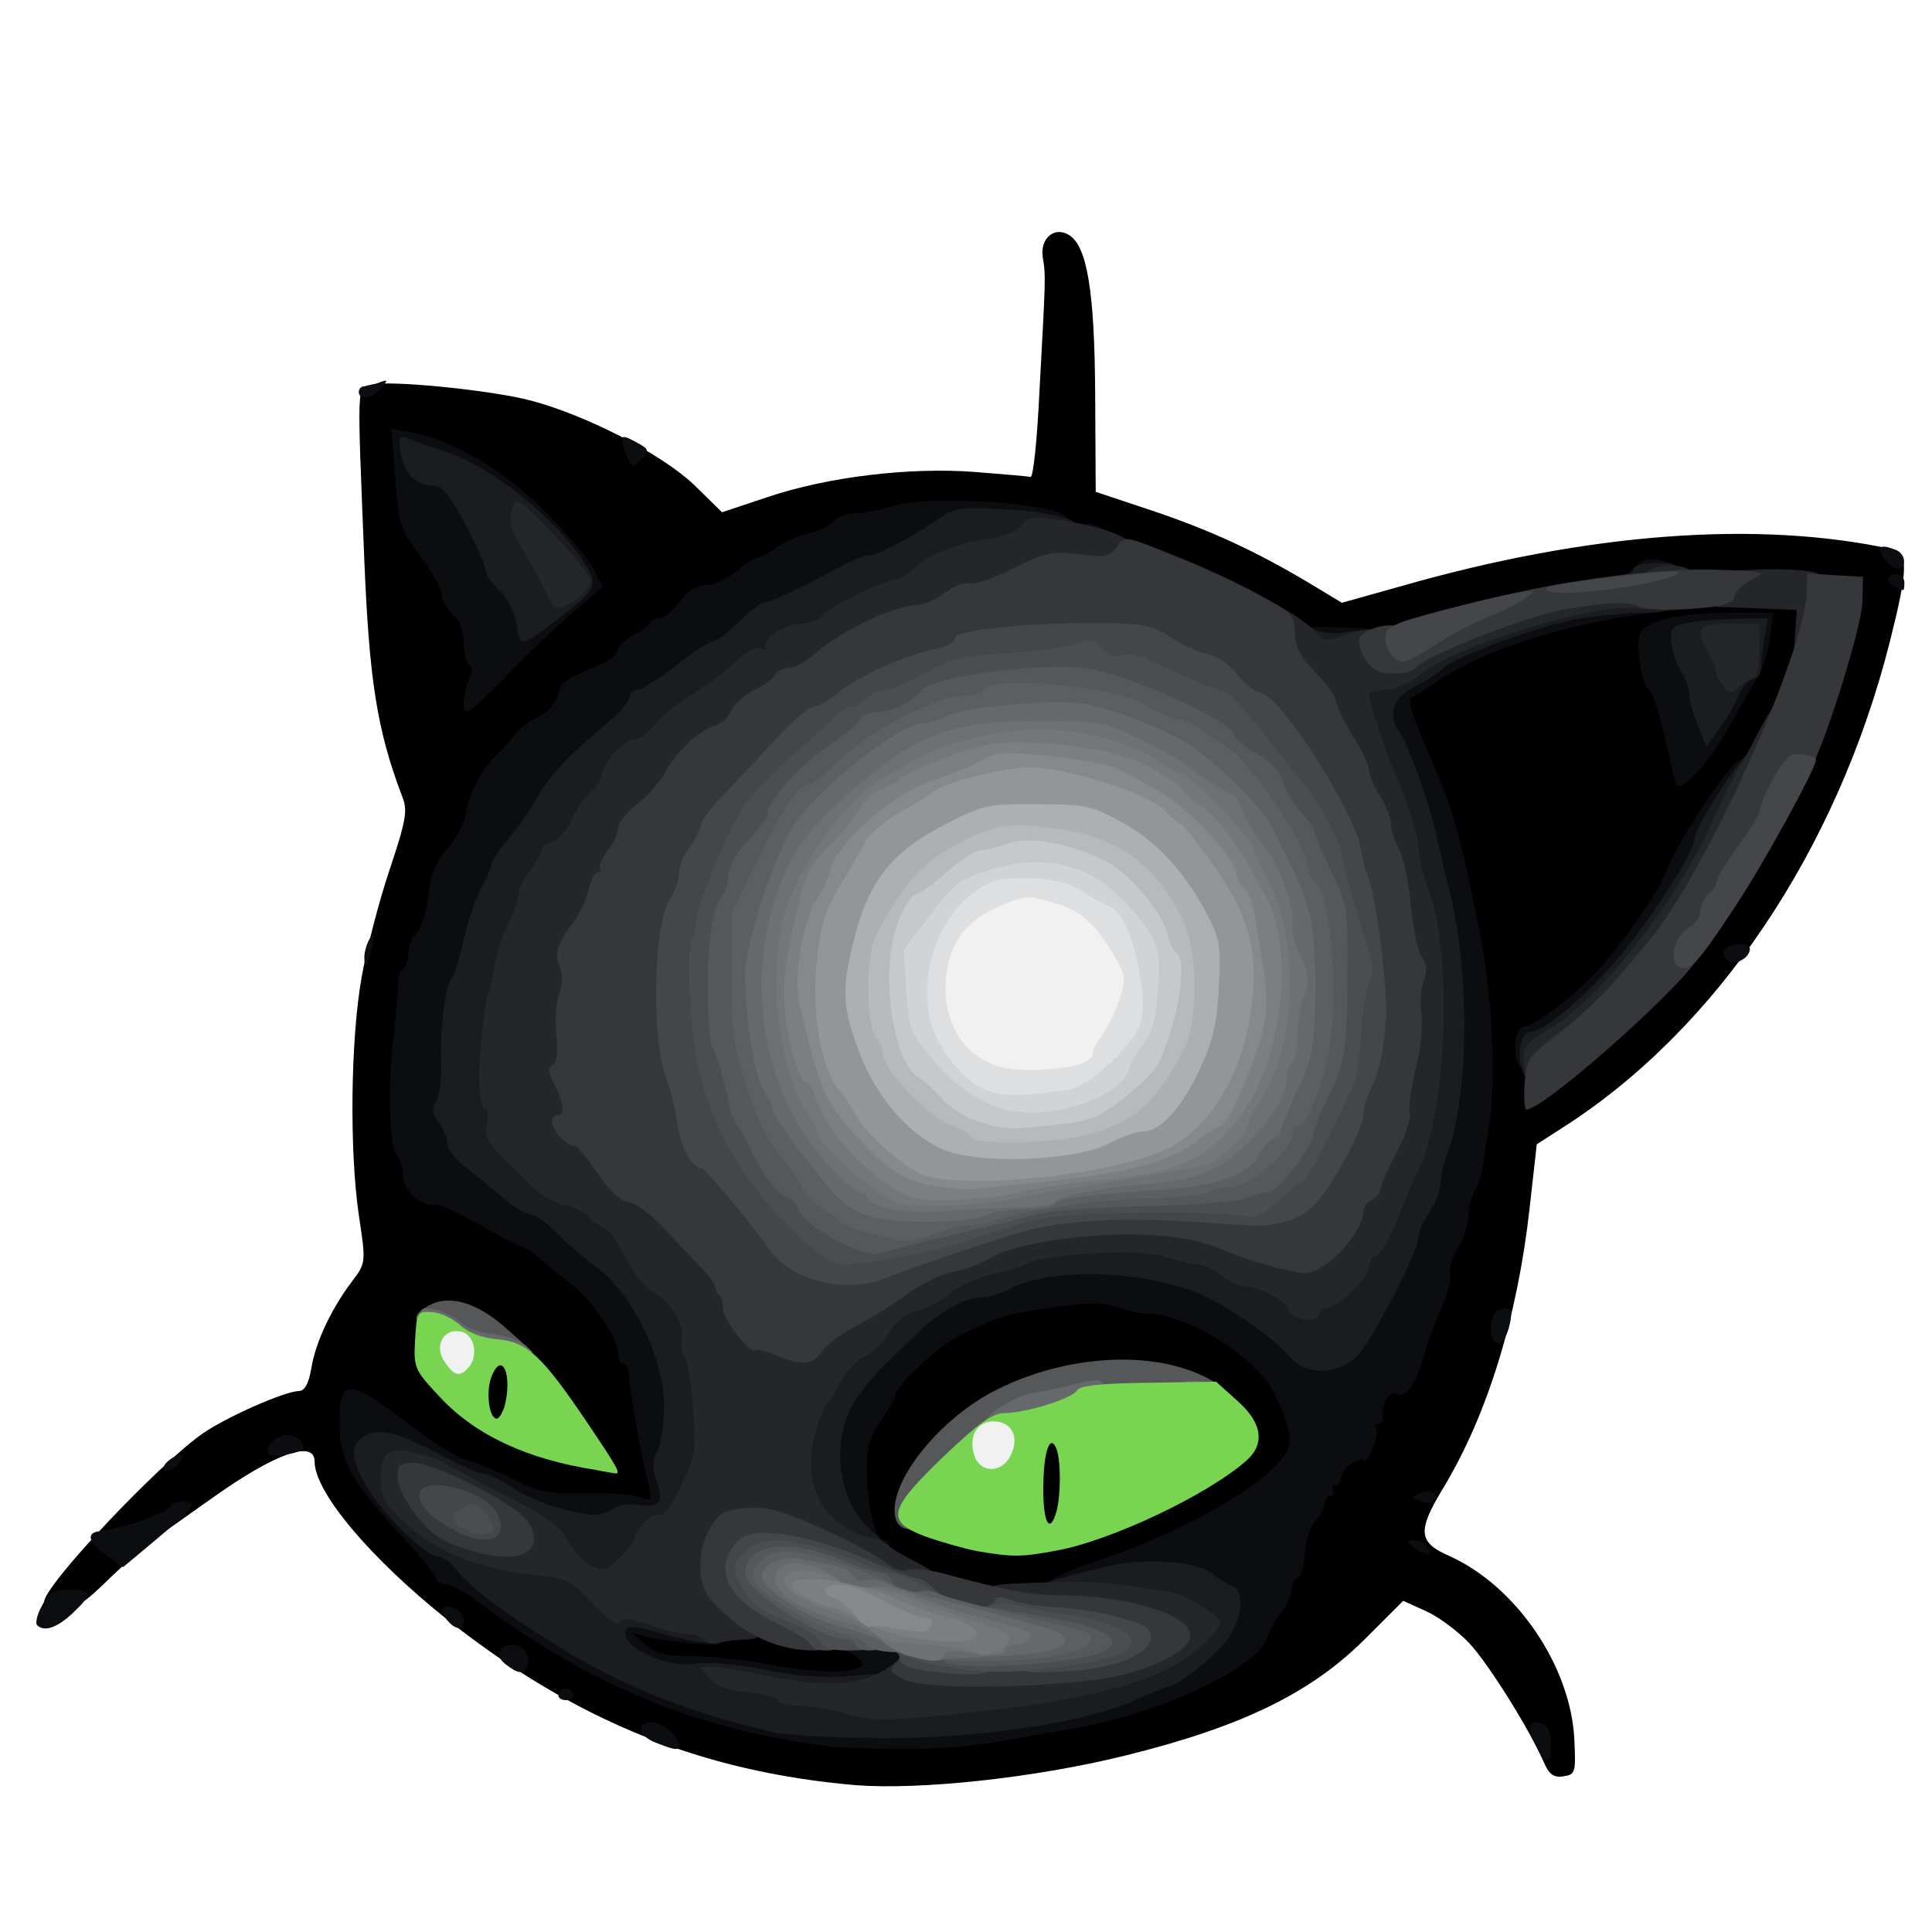 <?xml version="1.0" encoding="utf-8"?>
<!DOCTYPE svg PUBLIC "-//W3C//DTD SVG 1.0//EN" "http://www.w3.org/TR/2001/REC-SVG-20010904/DTD/svg10.dtd">
<svg version="1.0" xmlns="http://www.w3.org/2000/svg" width="32px" height="32px" viewBox="0 0 350 350" preserveAspectRatio="xMidYMid meet">
 <g fill="#000000">
  <path d="M155 323.4 c-27.9 -2.4 -50.9 -11.7 -74.1 -30.1 -13.9 -11.1 -23.9 -23 -23.9 -28.5 0 -4.1 -7.3 -1.5 -19 6.9 -4.5 3.2 -8.9 6.3 -9.8 6.9 -0.9 0.5 -4.5 3.7 -8 7 -5.3 5.2 -6.6 6 -9.2 5.6 -1.7 -0.2 -3 -0.7 -3 -1 0 -3 20.7 -24.9 28.7 -30.5 4.5 -3.1 14.8 -7.6 17.4 -7.7 1.1 0 1.8 -1.3 2.3 -4.1 0.7 -4.6 3.6 -10.8 7.4 -15.8 2.5 -3.3 2.5 -3.4 1.2 -12 -1.7 -11.7 -1.5 -31.6 0.5 -43 0.9 -5.1 3.2 -14 5.1 -19.6 2.9 -8.7 3.3 -10.7 2.3 -13.1 -4.6 -12.1 -6 -21.1 -6.9 -42.9 -1.3 -32.5 -1.4 -31.2 1.2 -31.8 3.2 -0.9 22.1 1 29.1 2.9 10.1 2.7 23.6 9.7 29.4 15.2 l5.1 5 8.4 -2.8 c10.8 -3.6 25.4 -5.4 37.4 -4.5 5.2 0.4 9.7 0.8 10.1 0.9 0.5 0 1.2 -6.9 1.6 -15.4 1.1 -20.4 1.2 -21 0.6 -24.4 -0.5 -3.4 2.1 -5.7 4.8 -4 3.2 2 4.6 10 4.7 28.7 l0.1 17.8 10.2 3.4 c10.7 3.6 18.9 7.4 28.6 13.2 l5.8 3.5 10.7 -3 c33.8 -9.7 64.7 -12 89 -6.7 2.9 0.7 2.9 3.5 -0.4 16.6 -9.6 38.1 -31.6 70.6 -59.5 88.3 l-4.5 2.9 -1.3 11.6 c-2.2 19.7 -7.6 37.3 -15.6 50.6 -4.8 7.9 -4.6 9.9 1.1 12.4 12 5.4 21.9 19.8 22.6 33.1 0.3 6.1 0.2 6.5 -2 6.8 -1.7 0.3 -2.6 -0.4 -3.5 -2.5 -2.6 -6 -10.1 -18 -13.6 -21.7 -2 -2.1 -5.5 -4.7 -7.7 -5.7 l-4.2 -1.9 -6.9 6.9 c-9.8 9.8 -22.3 15.9 -43.3 21.1 -16.5 4.1 -37.3 6.3 -49 5.4z m19 -10.4 c13.2 -2 24.2 -4.2 29.7 -5.9 11.6 -3.7 21.7 -9.7 22.9 -13.5 0.4 -1.2 1.5 -3.2 2.5 -4.5 1.1 -1.3 1.9 -3.2 1.9 -4.2 0 -1.1 0.4 -1.9 0.9 -1.9 0.4 0 1.1 -2.1 1.4 -4.7 0.3 -2.6 1 -4.9 1.5 -5.1 0.6 -0.2 1.6 -1.9 2.2 -3.8 0.6 -1.9 1.6 -3.4 2.1 -3.4 0.5 0 0.9 -0.7 0.9 -1.5 0 -0.8 1.3 -2.1 2.9 -2.9 2.2 -1.2 3 -2.4 3.5 -5.8 0.8 -4.7 3.5 -8.8 6 -8.8 1 0 1.9 -1.5 2.6 -4.2 0.6 -2.4 1.8 -5.7 2.6 -7.5 0.8 -1.7 1.4 -4.4 1.4 -6 0 -1.5 0.8 -4.2 1.9 -5.9 1 -1.6 2.1 -4.6 2.4 -6.5 0.3 -1.9 1.4 -7 2.3 -11.4 2.9 -13.2 2.3 -21.2 -3.6 -48 -1.1 -5 -4 -13.3 -7.4 -20.9 -1.4 -3.2 -2.6 -7.5 -2.6 -9.5 0 -4 1.3 -5.1 13.8 -11 6 -2.9 20.3 -7 25.3 -7.2 1.7 -0.1 1.9 -0.3 0.7 -0.6 -2.2 -0.6 -14.9 1.9 -29.4 5.8 -7.9 2.1 -13.4 2.9 -19.2 2.9 -7.4 0 -8.5 -0.3 -12.6 -3.1 -7.6 -5.1 -33 -15.9 -37.5 -15.9 -0.8 0 -2.3 -0.8 -3.4 -1.7 -3.4 -3.2 -31.8 -2.1 -35.7 1.3 -0.8 0.7 -2.8 1.6 -4.5 2 -1.6 0.4 -4.2 1.5 -5.7 2.5 -1.4 1.1 -3 1.9 -3.5 1.9 -0.6 0 -2.3 1.1 -3.9 2.5 -1.6 1.4 -4.1 2.5 -5.5 2.5 -1.6 0 -3.3 1 -4.7 3 -1.3 1.6 -2.9 3 -3.7 3 -0.8 0 -1.5 0.3 -1.5 0.8 0 0.4 -1.3 1.3 -3 2 -1.6 0.8 -3 2 -3 2.8 0 0.8 -1.7 2.2 -3.7 3 -6.4 2.7 -6.7 3 -7.3 5.5 -0.3 1.3 -1.9 3 -3.5 3.8 -1.7 0.8 -3.6 2.3 -4.3 3.3 -0.8 1 -2.3 2.7 -3.4 3.8 -2.6 2.4 -4.6 6.2 -5.4 10.4 -0.3 1.8 -1.8 4.7 -3.3 6.4 -2 2.1 -3 4.6 -3.5 8.4 -0.4 2.9 -1.3 6 -2 6.8 -3.3 3.9 -6.3 32.8 -3.6 34.5 0.6 0.3 1 1.8 1 3.2 0 2.8 2.4 5.2 5.3 5.3 1 0 4.9 1.8 8.8 4 3.9 2.2 7.4 4 7.7 4 0.4 0 1.9 1 3.3 2.3 1.5 1.2 4.1 3.3 5.8 4.7 3.5 2.6 8.1 9.7 8.1 12.3 0 1 0.4 1.7 0.9 1.7 0.5 0 1.2 2.6 1.6 5.8 0.3 3.1 1.3 8.4 2.1 11.8 0.8 3.3 1.4 7.7 1.4 9.7 l0 3.6 -12.7 -0.6 c-11.2 -0.5 -13.5 -0.9 -18.3 -3.3 -3 -1.5 -6.8 -3.1 -8.3 -3.4 -1.6 -0.4 -5.7 -2.9 -9.2 -5.6 -3.6 -2.8 -6.7 -5 -7 -5 -0.3 0 -0.5 1 -0.5 2.3 0 3 4 8.8 11.2 16.4 3.2 3.4 5.8 6.6 5.8 7.2 0 0.6 0.8 1.1 1.8 1.1 0.9 0 4 1.7 6.7 3.8 8 6 25.8 16.3 22.8 13.1 -0.7 -0.7 -1.3 -2.8 -1.3 -4.7 l0 -3.4 5.8 0.6 c3.1 0.4 10 0.8 15.2 1 14.6 0.5 24.9 1.7 26.1 3.2 0.5 0.7 0.9 2.8 0.7 4.6 l-0.3 3.3 -7.3 0.3 c-4.1 0.2 -11.1 -0.4 -15.6 -1.3 -9.2 -1.7 -20.6 -2 -19.1 -0.6 0.6 0.5 5.1 2.3 10 3.9 15.9 5.2 33.3 7.2 46.5 5.2z m-71.5 -53.7 c-0.9 -1.6 -2.9 -4.4 -4.5 -6.3 l-2.9 -3.5 -0.1 3.2 c0 1.7 -0.3 3.8 -0.6 4.7 -0.4 1.1 0.7 1.9 4.3 3 2.6 0.8 4.9 1.5 5.1 1.5 0.2 0.1 -0.4 -1.1 -1.3 -2.6z m-14.9 -14.9 c1.2 -1 0.9 -1.5 -2.2 -3.5 -6.8 -4.2 -9.8 1.3 -4.2 7.6 l3.2 3.8 0.9 -3.4 c0.4 -1.9 1.5 -3.9 2.3 -4.5z m207.3 -63.4 c15.5 -15.3 27.4 -34.8 35.2 -57.9 4.8 -14.3 4.9 -16.1 1.1 -16.1 -2.6 0 -2.7 0.2 -2.4 3.9 0.2 2.1 -0.3 6.6 -1.2 9.9 -1.9 7.4 -8.1 20.2 -9.9 20.2 -1.4 0 -10.7 14.4 -13.1 20.4 -1.9 4.7 -10.2 16 -14.8 20.1 -4.1 3.8 -9.4 7.5 -10.6 7.5 -0.5 0 -0.7 1.1 -0.4 2.5 0.4 2.5 0.4 2.5 3.5 0.7 1.6 -0.9 7.3 -6 12.6 -11.2z m15.6 -52.8 c1.6 -3.1 3.8 -6.8 4.7 -8.1 1 -1.3 1.8 -3.2 1.8 -4.2 0 -1.6 -0.8 -1.9 -4.7 -1.8 -9.3 0.1 -14.6 3.5 -11 7.1 0.8 0.7 1.7 3.1 2.1 5.3 0.8 4.3 2.3 7.5 3.4 7.5 0.4 0 2 -2.6 3.7 -5.8z m-214 -16.3 c4.1 -3.4 7.5 -6.6 7.5 -7 0 -0.5 -3.5 -4.4 -7.7 -8.7 -5.5 -5.5 -9.7 -8.8 -14.3 -11 l-6.5 -3.1 -0.3 5 c-0.3 4.6 0.1 5.6 3.7 10.4 2.3 3 4.1 6.2 4.1 7.2 0 1 0.9 2.6 2 3.6 1.3 1 2 2.9 2 5 0 3 0.6 4.7 1.7 4.7 0.2 0 3.7 -2.8 7.8 -6.1z m217.9 -5.1 l11.1 -0.2 -13 -0.5 c-7.1 -0.3 -13.2 -0.3 -13.5 0 -0.3 0.4 -1.4 0.9 -2.5 1.2 -1.1 0.2 0 0.3 2.4 0.1 2.4 -0.2 9.4 -0.5 15.5 -0.6z"/>
  <path d="M168.9 288.5 c-13.1 -4.8 -14.9 -7.4 -14.9 -21.4 0 -7.8 0.3 -9.3 2.5 -12.5 1.4 -2 2.5 -4 2.5 -4.3 0 -0.3 1.5 -2.5 3.4 -4.7 8.2 -10.1 27.3 -14.6 46.6 -11.1 17.3 3.1 28 13.3 28 26.8 0 3.5 -0.6 4.7 -4.8 8.7 -5.3 5.1 -17.3 11.4 -29.8 15.5 -4.3 1.5 -8.3 3.1 -8.9 3.6 -1.4 1.4 -20.5 0.9 -24.6 -0.6z m17.1 -19 c0 -10.6 0.4 -11.5 4.6 -11.5 4.1 0 4.7 1.7 4.2 11.8 l-0.3 6.9 7 -2.9 c7.5 -3.1 19.6 -10.1 21.6 -12.4 1 -1.2 0.7 -2 -1.2 -4 -8.9 -9.5 -23.9 -10.3 -39.2 -2.2 -6.3 3.4 -16.7 13.8 -16.7 16.8 0 1.4 1.5 2.3 6.3 3.9 6.2 2 11.5 3 13 2.3 0.4 -0.2 0.7 -4.1 0.7 -8.7z"/>
 </g>
 <g fill="#0c0d10">
  <path d="M278.1 315.9 c-1.4 -3.3 -1 -4.5 1.4 -3.6 0.9 0.4 1.5 1.9 1.5 3.7 0 3.8 -1.1 3.8 -2.9 -0.1z"/>
  <path d="M118.8 315.7 c-3.2 -1.2 -3.7 -3.7 -0.9 -3.7 2 0 5.1 2.5 5.1 4.1 0 1.1 -0.6 1 -4.2 -0.4z"/>
  <path d="M150.5 316.4 c-23.7 -2.9 -43.3 -10.9 -63 -25.6 -2.7 -2.1 -5.8 -3.8 -6.7 -3.8 -1 0 -1.8 -0.5 -1.8 -1 0 -0.6 -2.8 -4.1 -6.3 -7.8 -8.8 -9.5 -11.1 -13.5 -11.2 -19.8 0 -9.2 1.2 -9.1 14.2 0.8 3.4 2.6 7.4 5 9 5.4 1.5 0.3 5.3 1.9 8.3 3.4 4.6 2.3 6.7 2.7 13 2.5 4.1 -0.1 8.5 0.2 9.8 0.7 2.5 0.9 2.5 0.8 1.1 -4.7 -0.9 -3.5 -2.8 -14.7 -3.1 -18.2 -0.1 -0.7 -0.5 -1.3 -1 -1.3 -0.4 0 -0.8 -0.7 -0.8 -1.7 0 -2.6 -4.6 -9.7 -8.1 -12.3 -1.7 -1.4 -4.3 -3.5 -5.8 -4.7 -1.4 -1.3 -2.9 -2.3 -3.3 -2.3 -0.3 0 -3.8 -1.8 -7.7 -4 -4 -2.3 -7.7 -4 -8.4 -3.8 -2.3 0.4 -5.7 -2.6 -5.7 -5.2 0 -1.4 -0.5 -3.1 -1.1 -3.7 -1.4 -1.4 -1.7 -12.5 -0.6 -21.6 0.5 -4 0.8 -8.2 0.8 -9.4 0 -1.2 0.4 -2.5 0.9 -2.8 0.6 -0.3 1 -1.7 1 -2.9 0 -1.3 0.6 -2.9 1.4 -3.5 0.8 -0.7 1.8 -3.7 2.2 -6.7 0.5 -4.1 1.4 -6.4 3.4 -8.6 1.6 -1.7 3.1 -4.6 3.4 -6.4 0.8 -4.2 2.8 -8 5.4 -10.4 1.1 -1.1 2.6 -2.8 3.4 -3.8 0.7 -1 2.6 -2.5 4.3 -3.3 1.6 -0.8 3.2 -2.5 3.5 -3.8 0.6 -2.5 0.9 -2.8 7.3 -5.5 2 -0.8 3.6 -2 3.5 -2.6 -0.2 -0.6 1.1 -1.8 2.7 -2.8 1.7 -0.9 3.2 -2 3.3 -2.4 0.2 -0.5 1 -0.8 1.8 -0.8 0.7 0 2.3 -1.3 3.6 -3 1.4 -2 3.1 -3 4.7 -3 1.4 0 3.9 -1.1 5.5 -2.5 1.6 -1.4 3.3 -2.5 3.9 -2.5 0.5 0 2.1 -0.8 3.5 -1.9 1.5 -1 4.1 -2.2 5.9 -2.5 1.7 -0.4 3.7 -1.4 4.4 -2.2 0.6 -0.8 2.3 -1.4 3.8 -1.4 1.4 0 4.6 -0.6 7.1 -1.4 6.3 -1.9 28.3 -0.6 31 1.9 1 0.9 2.4 1.5 3.2 1.4 1.8 -0.3 4.8 1.1 4.8 2.2 0 0.5 -1.6 0.9 -3.5 0.9 -1.9 0 -3.5 -0.4 -3.5 -0.9 0 -0.5 -4.2 -1.1 -9.2 -1.3 -8.1 -0.4 -9.7 -0.2 -12.1 1.5 -4.3 2.9 -11.6 6.7 -13.2 6.7 -0.8 0 -4.7 1.8 -8.7 4 -4 2.2 -8 4 -8.9 4 -0.8 0 -3 1.6 -4.9 3.5 -1.9 1.9 -3.9 3.5 -4.5 3.5 -0.6 0 -3.8 2 -6.9 4.5 -3.2 2.5 -6.5 4.5 -7.2 4.5 -0.8 0 -1.4 0.6 -1.4 1.4 0 0.7 -2 3 -4.6 5.1 -6.1 5 -10.2 9.4 -12.1 13 -0.9 1.7 -3.1 4.8 -4.9 7.1 -1.9 2.3 -3.4 4.5 -3.4 5 0 0.5 -0.8 2.5 -1.9 4.4 -1 2 -2.4 6.2 -3.2 9.5 -0.7 3.3 -1.8 6.3 -2.3 6.7 -0.7 0.4 -1.1 5.4 -1.1 12.8 l0 12.2 3.5 2.9 c1.9 1.6 5.1 4.3 7 5.9 1.9 1.6 4.2 3 5.1 3 0.8 0 2.8 1.4 4.5 3.1 1.6 1.7 4.9 4.6 7.4 6.4 3.3 2.5 5.5 5.3 8.4 11.1 4.1 8.3 4.6 11.8 3.5 30.4 l-0.4 7.5 -3 0.3 c-1.6 0.1 -4.7 0.7 -6.8 1.4 -5.3 1.6 -16.2 -0.5 -22.2 -4.3 -2.5 -1.6 -5.2 -2.9 -5.9 -2.9 -0.7 0 -4.3 -1.6 -8 -3.5 -3.6 -2 -7.1 -3.3 -7.6 -3 -2.3 1.4 9.9 15.5 13.5 15.5 0.8 0 2 0.9 2.7 2.1 1.5 2.3 8.2 7.4 18 13.6 l6.7 4.2 0.3 -3.7 c0.3 -3.2 0.7 -3.7 3.1 -4 1.6 -0.2 4.9 0.4 7.4 1.2 2.6 0.9 5.9 1.6 7.5 1.6 2.2 0 2.8 0.5 2.8 2.1 0 2 -0.4 2.1 -5.7 1.6 -3.2 -0.3 -6.9 -0.8 -8.3 -1.2 l-2.5 -0.7 2.4 2.1 c1.8 1.6 3.7 2.1 8.4 2.1 3.3 0 9.8 0.7 14.4 1.6 8.7 1.6 16.3 1.6 16.5 -0.1 0 -0.5 -0.9 -1.4 -2.1 -2 -4.4 -2 -2.4 -3.5 4.9 -3.5 l7 0 0 3.9 c0 2.2 -0.6 4.4 -1.5 5.1 -2.5 2.1 -19.8 2.5 -28.3 0.6 -4.5 -0.9 -8.1 -1.2 -9.5 -0.7 -1.9 0.8 -1.7 1 2.3 2 2.5 0.7 5.6 1.6 7 2.1 10.7 3.8 30.7 4 49.1 0.6 16.5 -3.1 28.9 -8.6 34 -15 2.2 -2.8 2.4 -4.6 0.5 -4.6 -0.7 0 -1.9 -0.6 -2.5 -1.4 -1.7 -2 -9.3 -2.5 -16.3 -1 -16.4 3.5 -17.2 0.3 -1.3 -5.1 16.4 -5.5 32.3 -15 34 -20.4 0.8 -2.6 -2.1 -10.1 -5.3 -13.4 -5.3 -5.7 -14.7 -10.7 -20.1 -10.7 -1.4 0 -3.9 -0.5 -5.7 -1.2 -2.4 -0.8 -5.1 -0.9 -10.6 -0.1 -9.7 1.4 -10.7 1.7 -17.3 4.9 -4.9 2.4 -12.5 9.6 -12.5 11.7 0 0.3 -1.2 2.3 -2.6 4.4 -2.1 3.1 -2.5 4.7 -2.3 9.8 0.2 6.5 1.6 11.5 3 11.5 0.5 0 0.9 0.5 0.9 1 0 1.7 -5.6 1.1 -7.2 -0.7 -3.6 -4.1 -4.8 -8.2 -4.8 -16.2 0 -7.2 0.3 -8.4 2.9 -12.3 1.6 -2.4 4 -5.3 5.3 -6.5 1.2 -1.2 3.9 -3.7 5.8 -5.6 4 -3.9 9 -6.7 12 -6.7 1.1 0 3.9 -0.9 6 -2 7.3 -3.7 29 -2.9 39.3 1.4 4.8 1.9 16.3 10.2 17.1 12.1 1.6 4.4 6.8 -0.8 12.5 -12.5 2.3 -4.6 4.1 -9.1 4.1 -10 0 -0.8 0.7 -2.6 1.7 -3.9 0.9 -1.3 2 -4 2.4 -6 0.4 -2 1.4 -5.8 2.1 -8.6 1.9 -7.5 1.5 -30.5 -0.6 -38.5 -1 -3.6 -2.1 -8.3 -2.6 -10.5 -1.2 -5.4 -4.8 -15.4 -6.6 -17.9 -2.1 -3.1 -1.8 -10.2 0.6 -12.6 1.1 -1.1 2.4 -2 2.9 -2 0.5 0 2.2 -1.1 3.8 -2.3 3.5 -3 17.9 -8.3 25.8 -9.6 8.1 -1.4 40.5 -1.4 40.5 -0.1 0 0.6 -3.7 1 -9.2 1 -20.1 0 -42.8 5.6 -54.2 13.3 -2 1.4 -4.2 2.7 -4.8 2.9 -0.8 0.3 -0.2 2.8 2 7.9 5.9 13.8 6.1 14.5 10.4 35.4 2.2 11.2 2.9 26.8 1.5 35 -0.4 2.2 -0.9 5.1 -1 6.5 -0.2 1.4 -0.9 3.5 -1.5 4.7 -0.7 1.2 -1.2 3.3 -1.2 4.7 0 1.4 -0.8 3.9 -1.9 5.7 -1 1.7 -1.7 3.9 -1.4 4.8 0.2 1 -0.5 3.8 -1.6 6.2 -1.1 2.4 -2.5 6.2 -3.1 8.4 -1.2 4.7 -3.5 8 -4.8 7.1 -1.3 -0.8 -3 1.5 -2.7 3.7 0.2 0.9 -0.2 1.7 -0.8 1.7 -0.5 0 -0.8 0.3 -0.4 0.6 0.3 0.3 0.1 1.9 -0.5 3.5 -0.6 1.7 -1.3 2.8 -1.5 2.5 -0.9 -0.9 -4.3 1.4 -4.3 2.9 0 0.8 -0.5 1.5 -1.1 1.5 -0.5 0 -0.7 0.5 -0.4 1 0.3 0.6 0.1 1 -0.4 1 -0.6 0 -1.1 0.6 -1.1 1.4 0 0.8 -0.8 2.2 -1.7 3.1 -0.9 1 -1.8 3.6 -1.9 5.8 -0.1 2.3 -0.7 4.3 -1.3 4.5 -0.6 0.2 -1.1 1.2 -1.1 2.1 0 1 -0.8 2.9 -1.9 4.2 -1 1.3 -2.1 3.3 -2.5 4.5 -1.7 5.5 -19.1 13.7 -35 16.5 -3.3 0.6 -7 1.2 -8.1 1.4 -9.3 1.8 -14.2 2.3 -22.9 2.3 -5.6 0 -11.4 -0.2 -13.1 -0.4z"/>
  <path d="M101.2 306.9 c0.2 -0.6 0.8 -1 1.3 -1 0.5 0 1.1 0.4 1.3 1 0.2 0.6 -0.4 1.1 -1.3 1.1 -0.9 0 -1.5 -0.5 -1.3 -1.1z"/>
  <path d="M91.6 301.5 c-2.1 -1.6 -1.4 -3.5 1.4 -3.5 1.9 0 3.4 2.5 2.4 4.1 -0.7 1.2 -1.6 1.1 -3.8 -0.6z"/>
  <path d="M6.7 294.4 c-0.3 -0.4 0 -1.9 0.9 -3.5 1.2 -2.4 2.1 -2.9 4.9 -2.9 4.3 0 4.4 0.7 0.6 4.3 -2.8 2.6 -5.1 3.4 -6.4 2.1z"/>
  <path d="M81 293.5 c-0.7 -0.9 -1 -1.8 -0.7 -2.1 1 -1.1 3.7 0.5 3.7 2.1 0 1.9 -1.4 1.9 -3 0z"/>
  <path d="M19.2 281.7 c-3.2 -2.2 -3.7 -4.1 -1.1 -4.3 0.8 -0.1 1.7 -0.3 2.2 -0.4 0.4 -0.1 1 -0.3 1.5 -0.4 2.8 -0.5 9.2 -3.1 9.2 -3.8 0 -0.4 0.9 -0.8 2.1 -0.8 2.9 0 2.2 1 -4.7 6.8 l-6.1 5.1 -3.1 -2.2z"/>
  <path d="M256.4 280.5 c-1.7 -1.3 -1.7 -1.4 -0.2 -1.5 0.9 0 2 0.5 2.3 1.1 1.1 1.7 0 2 -2.1 0.4z"/>
  <path d="M257.5 272 c-1.9 -0.7 -1.9 -0.8 -0.2 -1.5 1.9 -0.8 3.1 -0.2 2.6 1.3 -0.2 0.5 -1.3 0.6 -2.4 0.2z"/>
  <path d="M29.7 266.2 c-0.3 -0.4 0.3 -1.3 1.4 -2 1 -0.7 1.9 -0.8 1.9 -0.3 0 1.3 -2.8 3.3 -3.3 2.3z"/>
  <path d="M48.7 263.4 c-1 -1.1 1.3 -3.4 3.4 -3.4 1.7 0 3.5 1.7 2.7 2.5 -0.8 0.9 -5.4 1.5 -6.1 0.9z"/>
  <path d="M271.3 243.3 c-1.8 -0.6 -1.6 -5.2 0.2 -6 2.3 -0.8 2.7 0.1 1.8 3.4 -0.5 1.7 -1.3 2.8 -2 2.6z"/>
  <path d="M275.2 193 c-1.3 -2.1 -0.7 -7 0.9 -7 1.3 0 6.6 -3.7 10.7 -7.5 4.6 -4.1 12.9 -15.4 14.8 -20.1 2.6 -6.5 11.7 -20.2 13.6 -20.7 3 -0.8 2.2 4.3 -1.7 10.3 -1.9 3 -3.5 6 -3.5 6.8 0 2.5 -7.8 14.7 -14.3 22.3 -6 6.9 -13.2 12.9 -15.7 12.9 -0.5 0 -1.2 1.1 -1.6 2.5 -0.7 3 -1.5 3.1 -3.2 0.5z"/>
  <path d="M66 173.4 c0 -1 0.5 -2.6 1 -3.4 0.8 -1.1 0.9 -0.7 0.4 1.5 -0.8 3.7 -1.4 4.5 -1.4 1.9z"/>
  <path d="M313.1 174.1 c-0.8 -0.5 -1 -1.4 -0.7 -2 0.8 -1.3 4.6 -1.5 4.6 -0.2 0 1.6 -2.5 3 -3.9 2.2z"/>
  <path d="M303.6 142 c-0.2 -0.8 -0.7 -2.6 -1 -4 -1.5 -7.2 -3.1 -12.6 -3.9 -13.1 -1.4 -1 -2.5 -8.5 -1.5 -10.3 1.3 -2.2 7.2 -3.6 16.2 -3.6 l7.9 0 -0.7 4.7 c-0.3 2.6 -1.4 5.8 -2.3 7.2 -0.9 1.4 -3 5 -4.6 8 -3.7 6.9 -9.4 13.2 -10.1 11.1z m8.4 -19 c0.7 -1.6 1.9 -3 2.6 -3 0.8 0 1.4 -1 1.4 -2.5 0 -2.7 -0.5 -2.8 -6.3 -1.9 -3.7 0.7 -3.7 0.7 -2.2 3 0.8 1.3 1.5 3.5 1.5 4.9 0 3.4 1.5 3.2 3 -0.5z"/>
  <path d="M84 127.5 c0 -1.4 0.5 -3.5 1 -4.5 0.7 -1.3 0.7 -2.1 0 -2.5 -0.5 -0.3 -1 -2.2 -1 -4.1 0 -2.2 -0.7 -4 -2 -5.1 -1.1 -1 -2 -2.6 -2 -3.6 0 -1 -1.7 -4.1 -3.9 -7 -3.6 -4.8 -3.9 -5.8 -4.5 -14.1 l-0.7 -8.9 3.5 0.6 c7.2 1.2 16.7 6.7 24.2 14.2 3.9 4 8 8.7 8.9 10.5 l1.7 3.3 -5.4 4.6 c-2.9 2.5 -8.6 7.9 -12.5 12 -6.7 6.7 -7.3 7.1 -7.3 4.6z m17 -20.4 l2.4 -1.9 -4.8 -5.7 c-4.3 -5 -11.5 -10.8 -12.4 -10 -0.2 0.2 0.8 2.3 2.2 4.8 1.4 2.4 2.6 5 2.6 5.9 0 0.8 1.1 2.5 2.5 3.8 1.4 1.3 2.5 2.9 2.5 3.7 0 1.8 2.1 1.6 5 -0.6z"/>
  <path d="M236 115.8 c0 -2.1 0.4 -2.3 5.3 -2.2 8.2 0.2 8.7 0.3 8.7 1.8 0 1.7 -3.1 2.6 -9.2 2.6 -4.3 0 -4.8 -0.2 -4.8 -2.2z"/>
  <path d="M343.3 106.3 c-1.8 -0.7 -1.6 -2.3 0.2 -2.3 0.8 0 1.5 0.7 1.5 1.5 0 0.8 -0.1 1.5 -0.2 1.4 -0.2 0 -0.9 -0.3 -1.5 -0.6z"/>
  <path d="M295.9 102.9 c1.5 -1.6 2.6 -1.9 5 -1.4 5.2 1.1 3.9 3.5 -1.9 3.5 l-5.1 0 2 -2.1z"/>
  <path d="M341.2 101 c-1.2 -2 -0.6 -2.5 2.2 -1.4 1.9 0.7 2.1 3.4 0.3 3.4 -0.7 0 -1.8 -0.9 -2.5 -2z"/>
  <path d="M113.3 82 c-1.2 -3.3 -0.9 -3.5 2.3 -1.7 2 1.1 2 1.3 0.5 2.9 -1.6 1.6 -1.8 1.5 -2.8 -1.2z"/>
  <path d="M65 71 c0 -0.5 0.4 -1 0.9 -1 0.5 0 1.8 -0.3 2.8 -0.7 1.6 -0.6 1.6 -0.5 0.4 1 -1.5 1.9 -4.1 2.3 -4.1 0.7z"/>
 </g>
 <g fill="#1b1c1f">
  <path d="M140.5 313.9 c-14.2 -3.2 -26.7 -8 -37.5 -14.5 -10.9 -6.6 -17.8 -11.7 -20.3 -15 -1 -1.3 -2.5 -2.4 -3.3 -2.4 -2.2 0 -10 -7.6 -12.9 -12.5 -3 -5.3 -3.2 -7.6 -0.5 -9.3 2.6 -1.6 5.9 -0.8 13.9 3.4 3.5 1.9 7 3.4 7.8 3.4 0.7 0 3.1 1.2 5.3 2.6 2.2 1.5 6.6 3.3 9.7 4 4.9 1.1 6.1 1.1 8 -0.1 1.3 -0.9 3.3 -1.2 5.1 -0.9 3.6 0.7 4.5 -0.5 3.1 -4.4 -0.8 -2.3 -0.7 -3.7 0.2 -5.4 0.7 -1.3 1.2 -5 1.2 -8.4 -0.1 -8.5 -5.8 -20.1 -12.3 -24.9 -2.5 -1.8 -5.8 -4.7 -7.4 -6.4 -1.7 -1.7 -3.7 -3.1 -4.5 -3.1 -0.9 0 -3.3 -1.5 -5.3 -3.3 -2.1 -1.7 -5.1 -4.2 -6.8 -5.5 -1.6 -1.3 -3 -3.1 -3 -4.1 0 -0.9 -0.7 -2.7 -1.6 -3.9 -1.2 -1.8 -1.3 -2.6 -0.4 -3.7 0.6 -0.8 1.1 -4.1 0.9 -7.7 -0.2 -6.4 0.9 -13.9 2.1 -14.8 0.3 -0.3 1.2 -3.2 1.9 -6.5 0.8 -3.3 2.2 -7.5 3.2 -9.5 1.1 -1.9 1.9 -3.9 1.9 -4.4 0 -0.5 1.5 -2.7 3.4 -5 1.8 -2.3 4 -5.4 4.9 -7.1 1.9 -3.6 6 -8 12.1 -13 2.6 -2.1 4.6 -4.4 4.6 -5.1 0 -0.8 0.6 -1.4 1.4 -1.4 0.7 0 4 -2 7.2 -4.5 3.1 -2.5 6.3 -4.5 6.9 -4.5 0.6 0 2.6 -1.6 4.5 -3.5 1.9 -1.9 4.1 -3.5 4.9 -3.5 0.8 0 5.1 -2 9.7 -4.4 4.5 -2.5 8.4 -4.3 8.7 -4 0.5 0.6 8.2 -3.4 12.7 -6.6 2.9 -2 3.9 -2.2 12.5 -1.7 8.5 0.5 13.5 2 13.5 3.9 0 0.5 -1.5 0.8 -3.4 0.8 -1.8 0 -3.9 0.6 -4.5 1.4 -0.7 0.8 -3.1 1.7 -5.4 2.1 -6.6 1 -11 2.7 -13.8 5.2 -1.4 1.3 -3 2.3 -3.6 2.3 -2 0 -11.9 4.8 -13.2 6.4 -0.7 0.9 -2.6 1.6 -4.2 1.6 -2.7 0 -5.9 2.2 -5.9 4.1 0 0.5 -0.9 0.9 -2 0.9 -1 0 -2.9 1 -4.2 2.3 -1.3 1.3 -4.6 3.8 -7.4 5.6 -2.9 1.7 -6 4.3 -7 5.6 -1 1.4 -2.6 2.5 -3.6 2.5 -1.8 0 -5.8 4.5 -5.8 6.5 0 0.6 -0.9 2 -2.1 3.1 -1.1 1 -2.7 3.3 -3.4 5 -0.7 1.8 -2.3 3.5 -3.4 3.9 -1.2 0.3 -2.1 1.1 -2.1 1.7 0 0.5 -0.9 2.1 -2 3.5 -1.1 1.4 -2 3.3 -2 4.2 0 0.9 -0.7 2.9 -1.5 4.5 -5.8 11.1 -6.1 34.7 -0.6 38.6 1.3 0.8 3.4 2.7 4.8 4.3 1.5 1.5 3.7 2.7 5 2.7 1.2 0 3.1 0.8 4.1 1.8 1 1 2.6 2.1 3.5 2.5 0.9 0.3 2.6 2.7 3.9 5.3 1.2 2.6 3.4 5.4 4.9 6.3 4.1 2.3 5.6 5.7 6.8 15.6 1.8 14.6 1.5 19.7 -1.6 25.9 -1.8 3.6 -3.4 5.6 -4.7 5.8 -1.1 0.2 -2.6 1.3 -3.2 2.6 -0.6 1.3 -2.3 3.6 -3.8 5.1 -3.2 3.4 -3.3 4.1 -0.2 4.1 1.3 0 4.3 0.7 6.6 1.5 2.3 0.8 5.3 1.5 6.6 1.5 1.9 0 2.4 0.5 2.4 2.4 0 2.3 -0.3 2.4 -3.7 2 -2.1 -0.3 -5.7 -1.2 -8 -1.9 -2.6 -0.8 -4.5 -1 -4.8 -0.4 -1.8 2.8 6.9 7.2 12.4 6.3 2.4 -0.4 7.6 0.1 12.8 1.1 6 1.2 10.8 1.6 15.5 1.1 6.3 -0.6 6.8 -0.5 6.8 1.3 0 1.1 -0.6 2.2 -1.2 2.4 -2.7 1.1 7.9 0.6 20 -0.9 15 -1.8 27.2 -5.3 32.5 -9.3 l3.7 -2.8 -2.7 -1.1 c-5.7 -2.1 -13 -3.4 -19.5 -3.3 -5.1 0 -6.8 -0.3 -6.8 -1.3 0 -1.3 2 -2 13 -4.7 7.1 -1.8 17 -1.1 19.8 1.3 0.9 0.8 2.4 1.7 3.3 2.1 2.8 0.9 1.8 7.1 -1.7 10.9 -3.2 3.4 -8.1 7.1 -9.9 7.4 -0.5 0.1 -3.2 1.2 -5.9 2.4 -9 4.1 -28.2 6.9 -45.6 6.9 -8.5 -0.1 -17.3 -0.5 -19.5 -1z m-41.5 -33.3 c0 -0.8 -4.3 -3.6 -9.7 -6.4 -5.4 -2.7 -11.1 -5.7 -12.8 -6.6 -4.9 -2.6 -5.5 -0.2 -1 4.4 4.3 4.4 8.8 6.9 15.5 8.6 6.3 1.6 8 1.6 8 0z"/>
  <path d="M151.5 280.3 c-5 -2.6 -6.1 -4.1 -7.5 -10 -1.2 -4.9 -1.2 -6.4 0.3 -12.2 1 -3.6 2.1 -6.8 2.6 -7.1 0.4 -0.3 1.6 -2 2.5 -3.8 0.9 -1.8 2.8 -3.8 4.2 -4.4 1.3 -0.6 3.4 -2.6 4.5 -4.4 1.2 -2 3.1 -3.5 5 -3.9 1.6 -0.4 4.2 -1.7 5.8 -3 1.5 -1.4 5 -2.9 7.7 -3.6 2.7 -0.6 5.7 -1.5 6.6 -2 1 -0.5 7.1 -1.4 13.7 -2 10.2 -0.9 12.5 -0.8 16.5 0.5 2.6 0.9 5.5 1.6 6.5 1.6 1 0 3 0.9 4.4 2 1.4 1.1 3.1 2 3.8 2 0.7 0 3.3 0.7 5.7 1.6 3.7 1.5 4.6 1.5 6.9 0.3 1.4 -0.8 3.2 -2.9 4 -4.6 0.7 -1.8 1.7 -3.3 2.2 -3.3 0.5 0 1.8 -2.6 3 -5.7 1.2 -3.2 3 -7.4 4 -9.3 1 -1.9 2.2 -6 2.5 -9 0.4 -3 1.2 -6.7 1.8 -8.2 1.3 -3.5 -0.6 -23.4 -2.7 -28.6 -0.8 -1.9 -1.5 -4.3 -1.5 -5.4 0 -2.3 -2.6 -11.1 -4.5 -15.3 -2.6 -5.7 -4.5 -12.9 -4.5 -16.7 0 -3.5 0.2 -3.8 2.9 -3.8 1.6 0 4.4 -1.2 6.5 -2.9 4.7 -3.7 18.5 -8.8 29.9 -10.9 5.5 -1.1 8.7 -2.1 8.7 -2.9 0 -0.7 0.7 -1.3 1.5 -1.3 0.8 0 1.5 -0.4 1.5 -1 0 -0.5 1.8 -1 4 -1 3.3 0 4 0.3 4 2 0 1.3 -0.7 2 -2 2 -1.4 0 -1.8 0.5 -1.3 1.7 0.4 1 1.1 2.1 1.7 2.5 0.6 0.4 -1.4 0.8 -4.5 0.8 -3 0 -8.2 0.5 -11.5 1 -7.4 1.3 -22.2 6.7 -24.9 9 -1.1 1 -3.4 2.5 -5.2 3.4 -3.9 2 -5 4.9 -2.9 8 1.9 2.9 5.4 12.7 6.6 18.1 0.5 2.2 1.6 6.9 2.5 10.5 3.9 15.5 3.7 38 -0.6 48.8 -0.5 1.3 -0.9 3.3 -0.9 4.5 0 1.2 -0.9 3.6 -2 5.2 -1.1 1.7 -2 3.7 -2 4.5 0 2.7 -8.7 19.4 -11.3 21.8 -3.6 3.4 -9.1 3.4 -12 0 -2.9 -3.4 -11.6 -9.4 -16.3 -11.4 -10.3 -4.3 -26.9 -4.8 -34.3 -1 -1.6 0.9 -3.9 1.6 -5.1 1.6 -3 0 -8 2.7 -12 6.7 -1.9 1.9 -4.6 4.4 -5.8 5.6 -1.3 1.2 -3.6 4 -5.1 6.2 -4.9 7.4 -3.4 18.9 3.2 24.2 1.2 1 2.6 2.4 3.1 3.1 1.1 1.8 -6.2 1.5 -9.9 -0.5z"/>
  <path d="M275.6 193.4 c-0.8 -2.9 0.1 -6.4 1.5 -6.4 2.4 0 9.6 -6 15.6 -12.9 6.5 -7.6 14.3 -19.8 14.3 -22.3 0 -1.5 5.8 -11 9 -14.6 l2 -2.4 0 3.6 c0 2 -0.4 4.4 -1 5.4 -0.5 0.9 -2.3 4.6 -3.9 8.2 -6.3 14.3 -20.4 32.2 -29.7 37.6 -2.7 1.6 -4.4 3.3 -4.4 4.5 0 2.8 -2.7 2.3 -3.4 -0.7z"/>
  <path d="M307.6 131.5 c-0.9 -2.1 -1.6 -4.6 -1.6 -5.7 0 -1 -0.6 -2.9 -1.4 -4.1 -0.8 -1.2 -1.6 -3.5 -1.8 -5.2 -0.3 -2.6 0.1 -3.1 2.7 -3.6 1.7 -0.4 5.6 -0.7 8.9 -0.8 l5.9 -0.1 -0.7 3.8 c-0.3 2 -0.6 4.5 -0.6 5.5 0 0.9 -0.6 1.7 -1.4 1.7 -0.7 0 -1.9 1.3 -2.6 2.9 -0.6 1.6 -2.2 4.4 -3.5 6.1 l-2.4 3.2 -1.5 -3.7z m7.4 -13 c0 -1.4 -0.4 -2.5 -0.9 -2.5 -0.4 0 -0.6 1.1 -0.3 2.5 0.2 1.4 0.6 2.5 0.8 2.5 0.2 0 0.4 -1.1 0.4 -2.5z"/>
  <path d="M236 116 c0 -2.8 0.2 -3 2.1 -2 1.2 0.7 3.7 0.9 6 0.5 3.4 -0.6 3.9 -0.4 3.9 1.3 0 2.4 -1.8 3.2 -7.6 3.2 -4.2 0 -4.4 -0.1 -4.4 -3z"/>
  <path d="M93.6 113.2 c-0.3 -2.2 -1.6 -4.8 -3.1 -6.2 -1.4 -1.3 -2.5 -2.9 -2.5 -3.7 0 -0.7 -1.7 -4.5 -3.7 -8.3 -2.8 -5.3 -4.2 -7 -5.8 -7 -3.1 0 -5.2 -2.1 -5.9 -5.9 -0.5 -2.8 -0.3 -3.2 1.1 -2.7 0.9 0.4 4 1.4 6.7 2.3 9.3 3 22.1 13.7 26.4 21.9 1.4 2.6 0.5 3.9 -5.8 8.6 -6.9 5.2 -6.7 5.1 -7.4 1z"/>
  <path d="M309.3 109.3 c2.6 -0.2 6.8 -0.2 9.5 0 2.6 0.2 0.4 0.3 -4.8 0.3 -5.2 0 -7.4 -0.1 -4.7 -0.3z"/>
 </g>
 <g fill="#242629">
  <path d="M153.5 310.5 c-2.7 -0.8 -6.6 -1.5 -8.7 -1.5 -2 0 -3.8 -0.5 -4 -1 -0.2 -0.6 -2.5 -1.2 -5.1 -1.4 -3.3 -0.2 -5.5 -0.9 -7 -2.4 l-2.1 -2.2 2.4 0 c1.4 0 5.7 0.7 9.5 1.5 11.7 2.5 18.8 1.8 23.6 -2.3 1.4 -1.1 2.2 -1.1 5 0 6.5 2.6 34.1 0.6 40.1 -2.9 4.8 -2.9 3.9 -3.5 -7.2 -5.3 -3.6 -0.5 -8.7 -1 -11.5 -1 -6.9 0 -9.5 -0.9 -9.5 -3.1 0 -1.7 0.9 -1.9 6.8 -2.1 10.5 -0.4 13.3 -0.3 18.7 0.5 2.8 0.4 5.9 0.9 7 1 2.5 0.2 9.5 4.3 9.5 5.5 0 1.3 -2.2 3.7 -6.2 6.6 -5.3 4 -17.4 7.3 -32.8 9.1 -21.1 2.4 -23.2 2.5 -28.5 1z"/>
  <path d="M127.6 297.1 c-0.4 -0.6 -1.7 -1.1 -3 -1.1 -1.2 0 -4.4 -0.7 -7.1 -1.7 -3.8 -1.3 -5 -1.3 -5.3 -0.4 -0.3 0.8 -2.1 -0.5 -4.7 -3.3 -3.7 -4 -4.8 -4.7 -9.1 -5.1 -11.4 -1.1 -18.8 -4 -25.1 -9.7 -3.6 -3.4 -4.3 -4.7 -4.3 -7.7 0 -5.1 1.2 -6.1 6.3 -4.9 2.3 0.5 4.6 1.3 5.2 1.8 0.5 0.4 5.4 3 10.8 5.8 7.7 3.9 10.2 5.7 11.6 8.3 1 1.9 2.9 3.9 4.2 4.6 2.1 1.1 2.7 0.9 5.1 -1.4 1.6 -1.5 2.8 -3.2 2.8 -3.8 0 -1.6 3.7 -4.8 4.8 -4.1 0.5 0.3 2.1 -2.1 3.6 -5.3 2.6 -5.4 2.8 -6.3 2.1 -14.4 -0.4 -4.8 -1.1 -9 -1.6 -9.2 -0.4 -0.3 -0.6 -1.5 -0.4 -2.7 0.6 -2.8 -2 -7 -5.4 -8.9 -1.5 -0.9 -3.7 -3.7 -4.9 -6.3 -1.3 -2.6 -3 -5 -4 -5.3 -0.9 -0.4 -2.2 -1.3 -2.7 -2 -0.6 -0.7 -2.4 -1.6 -4 -1.9 -1.7 -0.3 -4.3 -1.7 -5.8 -3.2 -8.5 -8.1 -8.9 -8.6 -8.5 -11.4 0.3 -1.5 0.2 -2.8 -0.2 -2.8 -0.6 0 -0.9 -1.1 -1.2 -4.7 -0.2 -3 1 -15.2 1.6 -16.1 0.3 -0.5 0.7 -2.5 1 -4.4 0.2 -1.9 1.4 -5.6 2.5 -8.1 1.2 -2.5 2.1 -5.2 2.1 -6 0 -0.8 0.9 -2.6 2 -4 1.1 -1.4 2 -3 2 -3.5 0 -0.6 0.9 -1.4 2.1 -1.7 1.1 -0.4 2.7 -2.1 3.4 -3.9 0.7 -1.7 2.3 -4 3.4 -5 1.2 -1.1 2.1 -2.5 2.1 -3.1 0 -2 4 -6.5 5.8 -6.5 1 0 2.6 -1.1 3.6 -2.5 1 -1.3 4.1 -3.9 7 -5.7 2.8 -1.7 6.4 -4.5 8 -6 1.8 -1.8 3.5 -2.7 4.5 -2.3 0.8 0.3 1.2 0.3 0.8 -0.1 -1.1 -1.2 3.4 -4.4 6.3 -4.4 1.5 0 3.4 -0.7 4.1 -1.6 1.3 -1.6 11.2 -6.4 13.2 -6.4 0.6 0 2.2 -1 3.6 -2.3 2.8 -2.5 7.2 -4.2 13.9 -5.2 2.4 -0.4 4.8 -1.5 5.4 -2.4 0.9 -1.5 1.8 -1.6 6.7 -0.9 11.9 1.9 16.1 4.6 13 8.4 -0.9 1.1 -3 1.4 -7.9 1.3 -5.5 -0.1 -7.4 0.3 -11.3 2.5 -2.6 1.4 -6 2.6 -7.6 2.6 -1.5 0 -3.6 0.9 -4.6 2 -1 1.1 -3 2 -4.4 2 -4.8 0 -13.8 4.2 -18.9 8.7 -1.4 1.3 -3.3 2.3 -4.3 2.3 -1 0 -2.2 0.6 -2.6 1.3 -0.4 0.8 -2.1 2 -3.8 2.8 -1.6 0.8 -3.4 2.4 -4 3.6 -0.5 1.2 -1.8 2.4 -3 2.8 -2.8 0.7 -7 4.7 -8.9 8.3 -0.9 1.7 -3.2 4.3 -5.1 5.8 -1.9 1.4 -3.5 3.3 -3.5 4.1 0 1.4 -2.9 7.3 -4.1 8.3 -0.3 0.3 -0.9 1.8 -1.3 3.4 -0.4 1.7 -1.6 4.1 -2.6 5.5 -2.3 3.4 -3.7 21.6 -2.1 27.7 1.6 6.2 9.1 16.8 12 17.2 1.4 0.2 4.1 2.3 6.2 4.5 2.1 2.3 5.1 5.6 6.8 7.2 1.6 1.7 3.4 4.8 4 7.1 1.2 4.6 3.1 6.6 7.8 8.2 2.5 0.8 3.4 0.8 4.4 -0.4 0.7 -0.9 2.9 -2.4 4.8 -3.5 4.3 -2.3 6.2 -3.5 11.4 -7.1 2.2 -1.5 5.5 -3.1 7.5 -3.4 2 -0.4 5 -1.5 6.8 -2.6 9.9 -5.8 43.4 -5.7 51.9 0.2 2.5 1.8 8 1.9 10 0.2 2.7 -2.3 5.5 -6.8 5.5 -8.7 0 -0.9 0.7 -1.8 1.5 -2.1 0.8 -0.4 1.5 -1.1 1.5 -1.7 0 -0.5 1.1 -3.3 2.4 -6.1 3.9 -8.2 5.2 -20.5 3.7 -34.9 -0.8 -6.7 -2 -13.4 -2.7 -14.9 -0.8 -1.5 -1.4 -3.5 -1.4 -4.5 0 -1 -0.9 -3.3 -2 -5.1 -1.1 -1.8 -2 -3.9 -2 -4.7 0 -0.8 -1.3 -3.7 -3 -6.3 -1.6 -2.7 -3 -5.5 -3 -6.3 0 -0.7 -1.6 -3 -3.7 -5.1 -3.1 -3.2 -3.7 -4.5 -4.1 -9.3 -0.3 -3.3 0 -5.5 0.5 -5.5 1.1 0 6.4 3.8 7.5 5.4 0.5 0.7 1.8 0.6 4.1 -0.2 4.4 -1.6 6.7 -1.5 6.7 0.2 0 1.8 2.7 4 3.4 2.8 0.9 -1.5 11.1 -6.1 19.5 -8.8 4.3 -1.4 11.4 -2.7 16.4 -3.1 5.9 -0.4 8.7 -1 8.7 -1.8 0 -1.6 3.8 -2.6 6.8 -1.8 3.9 1 2.6 3.3 -1.8 3.3 -3.5 0 -4 0.3 -4 2.3 0 2 -0.4 2.3 -2.8 1.9 -7.1 -1 -32.3 6.7 -38.8 11.9 -2.1 1.7 -4.9 2.9 -6.5 2.9 -1.6 0 -2.9 0.4 -2.9 0.8 0 1.3 3 10.3 4.5 13.7 2.2 4.9 4.7 12.9 4.6 15 0 1.1 0.8 4.3 1.8 7 4.4 12 3.1 40.9 -2.2 51 -0.9 1.7 -2.5 5.6 -3.7 8.7 -1.2 3.1 -2.8 5.9 -3.6 6.2 -0.8 0.3 -1.4 1.3 -1.4 2.1 0 1.9 -5.8 7.5 -7.7 7.5 -0.7 0 -1.3 0.5 -1.3 1 0 1.9 -5.2 1.1 -5.7 -0.8 -0.4 -1.7 -5.3 -4.2 -8.2 -4.2 -0.7 0 -2.4 -0.9 -3.8 -2 -1.4 -1.1 -3.5 -2 -4.7 -2 -1.1 -0.1 -3.8 -0.7 -5.8 -1.4 -3.9 -1.4 -20.2 -0.6 -24.3 1.2 -1.1 0.5 -4.2 1.5 -6.9 2.1 -2.7 0.6 -6.2 2.2 -7.7 3.6 -1.6 1.3 -4.2 2.6 -5.8 3 -1.9 0.4 -3.8 1.9 -5 3.9 -1.1 1.8 -3.2 3.8 -4.5 4.4 -1.4 0.6 -3.3 2.6 -4.2 4.4 -0.9 1.8 -2 3.5 -2.4 3.8 -0.4 0.3 -1.5 2.8 -2.3 5.7 -2.7 9.1 1.4 16.8 10.2 19 1.4 0.3 2.8 0.9 3.1 1.3 0.3 0.4 2.4 1.7 4.8 2.9 4.7 2.4 5.2 3.6 2 4.5 -4.2 1.1 -8.2 0.6 -10.2 -1.3 -2.5 -2.2 -19.6 -10.1 -22 -10.1 -1.8 0 -5.6 5.5 -5.6 8.2 0 0.9 1.8 3.1 4 4.8 5 3.9 5.6 8 1.3 8 -1.6 0 -3.8 0.3 -4.9 0.6 -1.2 0.3 -2.5 0.1 -2.8 -0.5z m-37.1 -20.8 c-3.5 -2.6 -13.5 -7.4 -13.5 -6.4 0 1.6 6.9 7 9.8 7.7 1.5 0.3 3.2 0.7 3.7 0.9 2 0.5 2 -0.7 0 -2.2z"/>
  <path d="M276 192.1 c0 -2.4 0.8 -3.4 4.4 -5.5 9.3 -5.4 23.4 -23.3 29.7 -37.6 1.6 -3.6 3.6 -7.6 4.4 -9 0.9 -1.4 2.9 -5.1 4.5 -8.2 1.7 -3.2 3.5 -5.8 4 -5.8 0.6 0 1 1.7 1 3.8 0 5.6 -15.4 35.8 -22.5 43.9 -0.5 0.7 -3 3.6 -5.5 6.5 -4.9 5.9 -16.1 14.8 -18.5 14.8 -1 0 -1.5 -1 -1.5 -2.9z"/>
  <path d="M312.3 124.4 c-0.7 -0.7 -1.3 -1.7 -1.3 -2.2 0 -0.6 -0.7 -2.3 -1.5 -3.8 -2.5 -4.8 -2 -5.4 3.9 -5.4 l5.4 0 -0.1 5 c0 2.8 -0.5 5 -1.1 5 -0.5 0 -1.7 0.6 -2.5 1.4 -1.4 1.2 -1.8 1.2 -2.8 0z"/>
  <path d="M325.2 114.8 l0.3 -4.3 -7.3 -0.3 -7.3 -0.3 0.3 -3.2 0.3 -3.2 6.5 -0.3 c3.6 -0.2 8 0 9.8 0.3 3.7 0.7 4 2.1 2 10.4 -0.9 3.9 -1.6 5.1 -3 5.1 -1.7 0 -1.9 -0.6 -1.6 -4.2z"/>
  <path d="M100.3 109.7 c-0.5 -0.7 -1.5 -2.5 -2.3 -4.2 -0.8 -1.6 -2.5 -4.7 -3.8 -6.8 -1.7 -2.9 -2.1 -4.5 -1.5 -6.3 0.8 -2.5 1 -2.4 7.6 4.4 3.7 3.9 6.7 7.6 6.7 8.4 0 2.2 -5.6 6 -6.7 4.5z"/>
 </g>
 <g fill="#35373a">
  <path d="M164.1 304.4 c-2.5 -1.1 -3.1 -1.8 -2.2 -2.7 1.7 -1.7 1.4 -2.5 -1.1 -3.1 -1.3 -0.2 -0.3 -0.2 2.2 0 18.2 2 39 1.2 39 -1.6 0 -1.1 -12.6 -2.9 -23.3 -3.3 -8.3 -0.4 -10.1 -0.7 -12.1 -2.6 -1.2 -1.1 -3 -2.1 -3.9 -2.1 -0.9 0 -1.7 -0.4 -1.7 -1 0 -0.5 -0.8 -1 -1.8 -1 -1 0 -4.9 -1.3 -8.7 -3 -7.7 -3.2 -12.6 -3.8 -14.4 -1.6 -2 2.4 0.7 5.4 7.7 8.7 5.1 2.5 6.2 3.4 6.2 5.5 0 1.9 -0.5 2.4 -2.6 2.4 -5.7 0 -11.4 -2.3 -15.8 -6.4 -3.8 -3.4 -4.5 -4.8 -4.7 -8.2 -0.2 -2.6 0.4 -5.3 1.7 -7.5 1.8 -3 2.5 -3.4 6.7 -3.7 3.9 -0.3 6.5 0.5 14 3.9 5.1 2.3 10.1 5 11.3 6.1 1.3 1.1 2.8 1.6 3.8 1.2 1 -0.4 4.3 0 7.4 0.9 10.5 2.8 15.2 3.7 19.7 3.7 13.6 0 25.6 4 24 8 -1 2.6 -8 5.9 -15.1 7 -11.8 1.9 -32.4 2.1 -36.3 0.4z"/>
  <path d="M87.1 281.4 c-3 -0.7 -6.6 -2.1 -8 -3.2 -3.6 -2.6 -7.1 -8 -7.1 -10.8 0 -2 0.5 -2.4 2.9 -2.4 3.9 0 18.8 7.6 20.7 10.6 3.3 5 -0.6 7.7 -8.5 5.8z"/>
  <path d="M140.5 245.5 c-1.6 -0.7 -3.3 -1.1 -3.7 -0.9 -1 0.6 -5.8 -5.5 -5.8 -7.5 0 -1 -0.3 -2.1 -0.7 -2.5 -0.5 -0.4 -0.8 -1.2 -0.8 -1.7 0 -0.5 -1.3 -2.1 -2.8 -3.6 -1.6 -1.6 -4.5 -4.7 -6.6 -7 -2.1 -2.2 -4.8 -4.3 -6.1 -4.5 -1.6 -0.2 -3.7 -2.1 -5.9 -5.5 -2 -2.8 -3.8 -5 -4 -4.7 -0.2 0.2 -1.3 -0.3 -2.3 -1.3 -1.9 -1.7 -2.4 -4.3 -0.8 -4.3 1.4 0 1.2 -2 -0.5 -5.4 -1.2 -2.2 -1.3 -3.1 -0.4 -3.7 0.8 -0.4 1 -2.3 0.7 -5.4 -0.3 -2.5 -0.1 -5.9 0.5 -7.4 0.6 -1.6 0.7 -3.6 0.2 -4.7 -1.1 -2.6 -0.7 -4.3 2.1 -7.9 1.3 -1.7 2.7 -4.6 3 -6.3 0.4 -1.8 1.1 -3.2 1.7 -3.2 0.6 0 0.7 -0.3 0.4 -0.6 -0.3 -0.4 0.3 -1.8 1.3 -3.2 1.1 -1.3 2 -3.3 2 -4.2 0 -1 1.6 -3 3.5 -4.4 1.9 -1.5 4.2 -4.1 5.1 -5.8 1.9 -3.6 6.1 -7.6 8.9 -8.3 1.2 -0.4 2.5 -1.6 3 -2.8 0.6 -1.2 2.4 -2.8 4 -3.6 1.7 -0.8 3.4 -2 3.8 -2.8 0.4 -0.7 1.6 -1.3 2.6 -1.3 1 0 2.9 -1 4.3 -2.2 4.8 -4.4 14.3 -8.9 18.8 -9.2 1.4 0 3.8 -1.1 5.3 -2.3 1.6 -1.2 3.5 -1.9 4.3 -1.6 0.8 0.3 4.3 -0.9 7.9 -2.7 5.8 -2.9 7.1 -3.2 11.9 -2.6 4.8 0.6 5.6 0.5 6.9 -1.3 1.4 -2.1 1.4 -2.1 10.3 1.5 4.9 1.9 11.8 5.1 15.4 7.1 6 3.2 6.5 3.7 6.6 6.9 0 2.6 1 4.4 3.7 7.2 2 2.1 3.7 4.4 3.7 5.1 0 0.8 1.4 3.6 3 6.3 1.7 2.6 3 5.5 3 6.3 0 0.8 0.9 2.9 2 4.7 1.1 1.8 2 4.1 2 5.1 0 1 0.7 3.1 1.5 4.7 0.8 1.6 1.8 6.2 2.1 10.2 0.4 4 1.2 8.1 2 9.2 0.9 1.3 1 2.6 0.3 4.4 -0.5 1.3 -0.7 4.1 -0.4 6.2 0.3 2 -0.2 6.5 -1.1 9.9 -0.8 3.4 -1.3 6.9 -1 7.7 0.3 0.9 -0.8 4.1 -2.4 7.2 -1.6 3.1 -3 6.2 -3 6.8 0 0.7 -0.7 1.4 -1.5 1.8 -0.8 0.3 -1.5 1.2 -1.5 2 0 2.5 -3.3 7.2 -6.6 9.5 -2.9 2 -3.6 2.1 -8 1 -2.7 -0.6 -6.2 -1.7 -7.9 -2.3 -6.9 -2.9 -9.4 -3.5 -17 -3.9 -9.6 -0.5 -23.5 1.5 -27.9 4.1 -1.8 1.1 -4.8 2.2 -6.8 2.6 -2 0.3 -5.3 1.9 -7.5 3.4 -5.3 3.7 -7.2 4.8 -11.6 7.2 -2 1.1 -4.3 2.9 -4.9 4 -1.5 2.3 -4 2.4 -8.3 0.5z m26.5 -20.5 c20.6 -7.1 27.4 -8 54.9 -7.1 10.3 0.3 10.4 0.3 13.1 -2.5 3.5 -3.5 9 -13.7 9 -16.5 0 -1.1 0.6 -3.2 1.4 -4.7 4.8 -9.4 1.2 -34 -7.1 -49.1 -5.1 -9.2 -10.2 -15.9 -12.7 -16.5 -1.4 -0.3 -3.4 -1.9 -4.5 -3.5 -1.3 -1.7 -3.5 -3.2 -5.4 -3.7 -1.7 -0.3 -4.8 -1.7 -6.7 -3 -2.8 -2 -4.7 -2.4 -10.6 -2.4 -12.4 0 -22.4 1.2 -22.4 2.6 0 0.7 -1.7 1.6 -3.7 2 -5.1 1 -14.1 5 -17.6 8 -1.6 1.3 -3.5 2.4 -4.3 2.4 -0.7 0 -3.5 2.3 -6.1 5.1 -2.7 2.9 -6.9 7.4 -9.5 10.1 -2.7 2.7 -4.8 5.5 -4.8 6.2 0 0.7 -0.9 2.5 -2 3.9 -1.1 1.4 -2 3.6 -2 4.9 0 1.3 -0.7 3.3 -1.5 4.6 -2.5 3.5 -3.2 20.5 -1 26.2 0.9 2.5 2.1 6.7 2.6 9.5 0.5 2.7 1.2 5.1 1.6 5.3 2.1 0.7 11 10.8 14.6 16.4 3 4.8 10.1 7.3 15.2 5.3 1.7 -0.7 5.9 -2.2 9.5 -3.5z"/>
  <desc>cursor-land.com</desc><path d="M276.2 196.3 c0.3 -4.4 0.6 -4.9 6.3 -9.2 3.3 -2.5 8.1 -7 10.5 -9.9 2.5 -2.9 5 -5.8 5.5 -6.5 9.9 -11.4 28.5 -52.3 28.8 -63.4 l0.1 -3.4 5 0.3 5.1 0.3 -0.1 4.6 c-0.2 5.1 -7.8 28.8 -9.7 30.4 -1.9 1.5 -5.7 8 -5.7 9.8 0 0.8 -1.8 3.9 -4 6.8 -2.2 3 -4 5.9 -4 6.5 0 0.6 -0.7 1.7 -1.5 2.4 -0.8 0.7 -1.5 2.1 -1.5 3.2 0 1 -0.7 2.1 -1.5 2.4 -0.8 0.4 -1.5 1.3 -1.5 2 0 3.2 -28 28.4 -31.5 28.4 -0.3 0 -0.5 -2.1 -0.3 -4.7z"/>
  <path d="M247.4 119.5 c-0.9 -1.4 -1.4 -3.1 -1.1 -3.9 0.8 -1.9 6.7 -3.2 7.7 -1.6 0.5 0.9 1.9 0.5 4.9 -1.5 7.4 -4.6 35.8 -9.7 51.7 -9.3 8.9 0.3 9.6 0.4 7.1 1.6 -1.6 0.7 -3.1 2.1 -3.4 3.1 -0.4 1.5 -1.8 1.9 -8.1 2.4 -4.5 0.3 -8.4 0.2 -9.5 -0.5 -1.7 -0.9 -5.7 -0.7 -13.2 0.6 -7.1 1.2 -25.8 8.6 -27.1 10.7 -0.3 0.5 -2.1 0.9 -3.9 0.9 -2.6 0 -3.9 -0.6 -5.1 -2.5z"/>
 </g>
 <g fill="#444649">
  <path d="M173 303.2 c-7.1 -0.5 -10 -1.3 -10 -2.7 0 -0.8 -0.7 -1.5 -1.5 -1.5 -0.8 0 -1.5 -0.4 -1.5 -1 0 -2.3 19.3 0.8 19.8 3.2 0.3 1.8 -1.8 2.4 -6.8 2z"/>
  <path d="M185 301.2 c0 -1.7 0.9 -2.1 7.3 -2.7 8.6 -0.9 7.3 -1.7 -6.1 -3.6 -6.2 -0.9 -9.2 -1.7 -9.2 -2.6 0 -0.7 0.6 -1.3 1.4 -1.3 0.8 0 1.6 -0.5 1.8 -1.1 0.2 -0.7 1.2 -0.7 3.1 0 1.6 0.6 4.9 1.1 7.5 1.2 2.6 0.1 7.6 0.8 11.2 1.7 5.3 1.4 6.5 2.1 6.5 3.7 0 3.2 -6.7 5.9 -15.7 6.3 -7.3 0.4 -7.8 0.3 -7.8 -1.6z"/>
  <path d="M147 298.1 c0 -0.6 -2.8 -2.3 -6.2 -4 -7.1 -3.4 -10.3 -7.4 -9.2 -11.6 0.4 -1.4 1.6 -3.2 2.8 -3.9 3.2 -2.1 12.6 -0.4 22.4 3.8 4.6 2 8.9 3.6 9.6 3.6 0.7 0 2.3 1.2 3.7 2.6 l2.4 2.7 -5 -0.6 c-2.7 -0.3 -5.1 -1 -5.3 -1.6 -0.2 -0.6 -1.3 -1.1 -2.5 -1.1 -1.2 0 -5.8 -1.4 -10.1 -3.1 -6.4 -2.5 -8.4 -2.9 -10.3 -2 -2 0.9 -2.2 1.3 -1.1 3.1 0.7 1.1 2.9 2.7 4.8 3.5 7.5 3.3 8.5 4.1 8.8 6.8 0.3 2.3 0 2.7 -2.2 2.7 -1.4 0 -2.6 -0.4 -2.6 -0.9z"/>
  <path d="M82.5 277.3 c-4.4 -2.3 -6.5 -4.4 -6.5 -6.5 0 -3.7 11.7 -1 14 3.3 2.5 4.6 -1.6 6.4 -7.5 3.2z"/>
  <path d="M145 230.9 c-2.1 -1 -4.7 -3 -5.7 -4.6 -2.2 -3.4 -12.3 -15.6 -12.3 -14.7 0 0.3 -0.6 -0.1 -1.4 -0.8 -1.5 -1.6 -2.7 -4.8 -3.1 -8.7 -0.2 -1.4 -1 -4.4 -1.8 -6.7 -2.8 -7.2 -2.3 -28.3 0.7 -32.6 0.9 -1.2 1.6 -3.3 1.6 -4.6 0 -1.3 0.9 -3.5 2 -4.9 1.1 -1.4 2 -3.2 2 -3.9 0 -0.7 2.1 -3.5 4.8 -6.2 2.6 -2.7 6.8 -7.2 9.5 -10.1 2.6 -2.8 5.4 -5.1 6.1 -5.1 0.8 0 2.7 -1.1 4.3 -2.4 3.5 -3 12.5 -7 17.6 -8 2.1 -0.4 3.7 -1.3 3.7 -2 0 -1.5 13.8 -2.9 27.4 -2.7 6.6 0 8.5 0.5 11.6 2.5 1.9 1.3 5 2.7 6.8 3.1 1.8 0.4 4 1.9 5.3 3.6 1.1 1.6 3.2 3.2 4.5 3.5 3.9 1 17.5 22.7 18 28.6 0.1 0.9 0.6 3 1.2 4.5 1.3 3.1 3.1 16.4 3.3 23.3 0.1 5.7 -1 11.7 -2.7 15.2 -0.8 1.5 -1.4 3.6 -1.4 4.7 0 2.6 -5.5 12.8 -8.7 16.2 -2.5 2.7 -6.6 4.1 -11.3 3.9 -1.4 0 -5.2 -0.3 -8.5 -0.5 -15.5 -1.1 -26 -0.5 -34.1 1.9 -8.3 2.5 -18.5 6 -24.4 8.3 -4.4 1.7 -10 1.4 -15 -0.8z m16.1 -6.3 c3.6 -0.7 8.1 -1.9 10 -2.5 1.9 -0.6 6.3 -2 9.8 -3.1 5.6 -1.8 9.2 -2.2 26 -2.3 l19.6 -0.2 3 -2.7 c1.7 -1.6 3.3 -2.8 3.6 -2.8 0.6 0 7.1 -12.6 8.5 -16.5 1.4 -3.8 2.9 -19.1 2.2 -22.6 -2.5 -12.1 -6.9 -23.2 -10.9 -27.4 -1 -1.1 -4.4 -5.3 -7.5 -9.2 -3.1 -4 -6.3 -7.3 -7 -7.3 -1.2 0 -7.6 -2.6 -12.6 -5.1 -1 -0.5 -3.4 -0.9 -5.3 -0.9 -1.9 0 -3.5 -0.4 -3.5 -0.8 0 -0.4 -4.8 -0.4 -10.7 0.1 -9.2 0.7 -11.6 1.3 -15.9 3.8 -2.8 1.6 -6 2.9 -7.1 2.9 -1.2 0 -2.6 0.7 -3.3 1.5 -0.7 0.8 -1.9 1.5 -2.6 1.5 -0.8 0 -2.4 1 -3.6 2.2 -1.3 1.3 -4.8 4.6 -8 7.3 -3.1 2.8 -6.8 6.6 -8.1 8.6 -3.7 5.5 -8.5 18.3 -9.3 24.7 -1.7 15.8 5 33.3 17.6 45.5 3.8 3.7 7.3 6.7 7.7 6.7 0.4 0 3.8 -0.6 7.4 -1.4z"/>
  <path d="M304.1 175.1 c-1.9 -1.2 -0.6 -5.7 1.9 -7.1 1.1 -0.6 2 -1.9 2 -2.9 0 -1 0.7 -2.4 1.5 -3.1 0.8 -0.7 1.5 -1.8 1.5 -2.4 0 -0.6 1.8 -3.5 4 -6.5 2.2 -2.9 4 -6 4 -6.8 0 -1.7 3.8 -8.4 5.3 -9.4 0.9 -0.7 4.7 0 4.7 0.7 0 1.6 -9.9 19.6 -14.9 27 -6.8 10.3 -8.1 11.6 -10 10.5z"/>
  <path d="M252.2 118.8 c-0.7 -0.7 -1.2 -2.2 -1.2 -3.4 0 -1.8 1.2 -2.4 9.8 -4.7 5.3 -1.4 11.5 -2.9 13.7 -3.2 3.8 -0.7 3.9 -0.6 1.9 0.8 -1.1 0.9 -4.1 2.4 -6.5 3.3 -2.4 1 -6.8 3.2 -9.7 5.1 -5.8 3.7 -6.3 3.8 -8 2.1z"/>
  <path d="M280.5 107.1 c-1.4 -0.6 0.5 -1.1 6.5 -1.9 13 -1.7 18.5 -2.1 16.9 -1.2 -3.6 2 -20.5 4.2 -23.4 3.1z"/>
 </g>
 <g fill="#4c4d51">
  <path d="M171 301.9 c-5.8 -0.9 -10 -2.7 -10 -4.1 0 -1.1 5.5 -1 12.5 0.3 5.3 1 18.3 0.4 17.1 -0.8 -0.2 -0.3 -3.1 -1 -6.3 -1.7 -3.9 -0.7 -5.9 -1.6 -6.1 -2.7 -0.4 -2.1 2.9 -3 7.1 -1.9 1.7 0.5 5.4 1.1 8.1 1.5 6.2 0.8 11.6 3 11.6 4.8 0 2.1 -3.6 3.4 -12.3 4.6 -8.9 1.3 -13.9 1.2 -21.7 0z"/>
  <path d="M148.6 297.5 c-0.3 -0.9 -2.3 -2.3 -4.3 -3.1 -6.6 -2.6 -7.9 -3.5 -9.6 -6.4 -2.2 -3.6 -2.1 -4.6 0.3 -7 2.9 -2.9 9 -2.5 18 1 4.1 1.7 8 3 8.6 3 1.8 0 9.4 4 9.4 5 0 2.7 -11.3 2.2 -12.4 -0.5 -0.3 -0.8 -1.1 -1.5 -1.8 -1.5 -0.7 0 -4.3 -1.2 -8.1 -2.7 -5.3 -2.1 -7 -2.4 -8 -1.4 -0.9 0.9 -0.7 1.6 1.3 3.1 3.4 2.7 12.3 7 14.3 7 1.1 0 1.7 0.8 1.7 2.5 0 2.3 -0.4 2.5 -4.4 2.5 -3 0 -4.6 -0.5 -5 -1.5z"/>
  <path d="M83.8 276.9 c-2.3 -1.3 -2.3 -2.6 0.2 -3.9 1.5 -0.8 2.3 -0.6 3.9 1.1 1.1 1.2 1.8 2.6 1.5 3.1 -0.7 1.1 -3.5 1 -5.6 -0.3z"/>
  <path d="M143 222.3 c-8.7 -8.4 -15.2 -20.3 -16.9 -30.8 -1.3 -7.7 -1.7 -20.2 -0.7 -21.2 0.3 -0.4 0.6 -1.6 0.6 -2.8 0 -3 5.7 -16.9 8.7 -21.4 1.3 -2 5 -5.8 8.1 -8.6 3.2 -2.7 6.7 -6 8 -7.3 1.2 -1.2 2.8 -2.2 3.6 -2.2 0.7 0 1.9 -0.7 2.6 -1.5 0.7 -0.8 2.1 -1.5 3.3 -1.5 1.1 0 4.4 -1.4 7.3 -3.1 4.6 -2.6 6.7 -3.1 14.1 -3.5 4.9 -0.3 10.5 -1 12.7 -1.6 3.4 -1.1 4 -1 5.2 0.6 0.9 1.3 2 1.7 3.5 1.3 1.3 -0.3 3.4 0 4.8 0.7 5.5 2.8 12.2 5.6 13.5 5.6 0.7 0 3.9 3.3 7 7.2 3.1 4 6.4 8.2 7.4 9.3 2.4 2.6 7.2 11.3 7.2 13.1 0 1.2 1.3 5.8 5.1 18.1 0.7 2.2 0.7 3.9 0 5.1 -0.6 1 -1.2 5.3 -1.5 9.4 -0.2 4.2 -0.9 8.4 -1.4 9.4 -0.5 1.1 -2.6 5.4 -4.7 9.7 -2.1 4.2 -4.1 7.7 -4.4 7.7 -0.3 0 -2.3 1.6 -4.5 3.5 -3 2.7 -4.4 3.4 -6 2.8 -1.1 -0.4 -9.6 -0.7 -18.7 -0.6 -13.8 0.2 -17.7 0.6 -23 2.3 -3.5 1.1 -7.9 2.5 -9.8 3.1 -5.7 1.9 -16.4 3.9 -20.4 3.9 -3.3 0 -4.6 -0.8 -10.7 -6.7z m28.5 -1.9 c5.5 -1.4 11.8 -3 14 -3.6 2.2 -0.5 11.4 -1.4 20.5 -1.8 21.6 -1.1 21.9 -1.2 25.8 -6.9 1.8 -2.5 3.2 -5.2 3.2 -5.9 0 -0.7 1.2 -3.6 2.7 -6.5 2.4 -4.6 2.8 -6.6 3.1 -16.8 0.4 -11.4 0.3 -11.9 -2.7 -18.2 -1.7 -3.6 -3.1 -6.8 -3.1 -7.3 0 -0.4 -1 -1.8 -2.2 -3.1 -1.2 -1.3 -2.7 -3.8 -3.3 -5.5 -0.6 -2.1 -2.3 -3.9 -4.7 -5.2 -2.1 -1.1 -4 -2.7 -4.3 -3.6 -0.7 -2.3 -19.8 -11.1 -25.4 -11.8 -6.8 -0.8 -24 1.8 -25.4 3.8 -1.6 2.3 -5.1 4 -8 4 -1.4 0 -2.7 0.6 -3 1.4 -0.3 0.8 -3 3 -6 5 -5.1 3.4 -10.7 9.8 -10.7 12.3 0 0.5 -1.6 2.6 -3.5 4.6 -2 2 -3.5 4.6 -3.5 6 0 1.2 -0.4 2.7 -0.9 3.3 -1.8 1.8 -3.1 13.9 -2.1 19.3 2.6 13.9 9 28.3 13.1 29.6 0.9 0.3 2.1 1.6 2.7 3 1.3 2.7 7.4 6.2 11.2 6.4 1.4 0 7 -1.1 12.5 -2.5z"/>
 </g>
 <g fill="#555759">
  <path d="M171.8 301.3 c-2.7 -0.7 -2.1 -3 0.8 -3.7 1.5 -0.4 5.2 -0.4 8.2 0 6.4 0.8 6.6 -1 0.2 -2.1 -3.1 -0.5 -4 -1.1 -4 -2.7 0 -2.3 -1.3 -2.3 14.8 0.6 7.8 1.4 11.3 3.5 9 5.3 -2.9 2.3 -23.3 4.1 -29 2.6z"/>
  <path d="M155 298 c0 -0.5 -0.8 -1 -1.7 -1 -4.6 0 -18.3 -8.9 -18.3 -11.9 0 -5.4 7.6 -6.5 17.2 -2.6 3.4 1.4 6.8 2.5 7.5 2.5 0.8 0 1.6 0.7 1.9 1.5 0.4 0.8 1.2 1.5 2 1.5 0.8 0 1.4 0.5 1.4 1.1 0 1.6 -6.3 0.6 -14.8 -2.5 -4.1 -1.4 -7.8 -2.3 -8.4 -2 -1.5 1 7.1 6.3 13 8 4.4 1.3 5.2 1.9 5.2 4 0 1.9 -0.5 2.4 -2.5 2.4 -1.4 0 -2.5 -0.4 -2.5 -1z"/>
  <path d="M162.4 275.5 c-2.2 -5.7 6.7 -17.6 17.3 -23.3 12.3 -6.5 27.9 -7.8 38.1 -3 4.1 1.9 5.5 3.8 3 3.8 -9.5 0.2 -30.9 2.1 -33 2.9 -4.5 1.7 -21.8 17.4 -21.8 19.8 0 1.8 -2.9 1.7 -3.6 -0.2z"/>
  <path d="M81.4 243.6 c-0.3 -0.8 -1.9 -2 -3.5 -2.6 -3.4 -1.5 -3.3 -3 0.2 -4.7 3.7 -1.8 8.8 -0.1 14 4.7 l4.4 3.9 -7.3 0.1 c-5.3 0 -7.4 -0.4 -7.8 -1.4z"/>
  <path d="M151.6 224.7 c-3.3 -1.6 -6.2 -3.9 -6.8 -5.3 -0.6 -1.3 -1.5 -2.4 -1.9 -2.4 -1.4 0 -4.7 -4.1 -6.5 -7.9 -0.9 -2 -2.1 -4.2 -2.7 -5 -0.6 -0.7 -1.2 -2 -1.4 -3 -0.4 -3 -2.6 -10.6 -3.3 -11.6 -0.4 -0.5 -0.8 -5.3 -0.8 -10.5 -0.1 -8.7 1 -15.1 3 -17.4 0.4 -0.6 0.8 -2.1 0.8 -3.3 0 -1.4 1.5 -4 3.5 -6 1.9 -2 3.5 -4.1 3.5 -4.6 0 -2.5 5.6 -8.9 10.7 -12.3 3 -2 5.7 -4.2 6 -5 0.3 -0.8 1.6 -1.4 3 -1.4 2.8 0 6.1 -1.6 8.3 -4 2.1 -2.4 21.3 -5 29.5 -4 7.1 0.9 26.2 9.3 27 12 0.3 0.9 2.2 2.5 4.3 3.6 2.4 1.3 4.1 3.1 4.7 5.2 0.6 1.7 2.1 4.2 3.3 5.5 1.2 1.3 2.2 2.7 2.2 3.1 0 0.5 1.4 3.8 3.1 7.3 3 6.3 3.1 7.1 3 18.9 -0.1 13.9 -0.4 15.9 -3.7 22.6 -1.3 2.6 -2.4 5.3 -2.4 6 0 2.4 -6.5 10.8 -8.3 10.8 -1 0 -2.7 0.5 -3.8 1 -1 0.6 -9.2 1.3 -18.1 1.5 -9 0.2 -17.9 0.8 -19.8 1.4 -1.9 0.6 -8.4 2.2 -14.5 3.6 -6 1.4 -12.1 2.9 -13.5 3.4 -2 0.6 -4 0.1 -8.4 -2.2z m20.4 -5.6 c2.5 -0.6 7.2 -1.5 10.4 -2.1 3.3 -0.6 6.3 -1.3 6.9 -1.7 0.5 -0.3 6.6 -0.9 13.5 -1.4 7 -0.4 14.4 -1.1 16.4 -1.5 4.4 -0.7 11.8 -6.7 11.8 -9.5 0 -1 0.4 -1.9 1 -1.9 1.5 0 4.2 -5.9 5.5 -12.4 1.5 -7.1 0.2 -23.2 -2.1 -25.7 -0.7 -0.8 -1.4 -2.2 -1.5 -3 0 -2.1 -3.9 -8.9 -8.2 -14.7 -4.1 -5.5 -11 -10.7 -15.5 -11.9 -1.5 -0.3 -4.3 -1.6 -6.2 -2.9 -2.7 -1.7 -5.6 -2.3 -13.2 -2.9 -6.7 -0.4 -9.8 -0.3 -9.8 0.4 0 0.6 -1.6 1.1 -3.5 1.1 -4.7 0 -17.4 6.6 -22.6 11.8 -2.3 2.3 -4.6 4.2 -5.1 4.2 -2 0 -4.7 3.9 -9.4 13.5 -4.7 9.6 -4.9 10.4 -4.9 18.5 0 10.5 4 24 8.7 29.2 1.6 1.8 3.4 4.3 3.9 5.5 0.4 1.2 2.1 3 3.6 4 1.5 1 3.1 2.1 3.4 2.6 0.9 1.3 7 2.6 9.9 2.2 1.4 -0.2 4.5 -0.9 7 -1.4z"/>
 </g>
 <g fill="#5c5e61">
  <path d="M169 298.9 c0 -1.7 0.8 -1.9 6.3 -2 l6.2 -0.1 -5.5 -1.6 c-3 -0.8 -5.6 -1.9 -5.8 -2.4 -0.2 -0.4 -1.9 -0.8 -3.8 -0.8 -1.9 0 -3.4 -0.4 -3.4 -1 0 -0.5 -2.3 -1 -5.1 -1 -3.2 0 -5.6 -0.5 -6.3 -1.4 -0.6 -0.7 -2.7 -1.6 -4.6 -2 l-3.5 -0.6 3.9 2.5 c2.2 1.3 6.2 2.9 9 3.6 6.1 1.4 7.6 2.4 7.6 5.3 0 1.9 -0.4 2.1 -3.5 1.8 -1.9 -0.2 -3.5 -0.8 -3.5 -1.3 0 -0.4 -1.9 -1.3 -4.2 -1.9 -5.3 -1.4 -14.6 -6.9 -16 -9.3 -1.4 -2.7 1.6 -5.7 5.7 -5.7 3.7 0 14.1 3.3 19.2 6 1.9 1 4.2 1.6 5 1.3 0.8 -0.3 2.4 -0.1 3.6 0.5 1.2 0.6 7.4 2.2 13.7 3.7 14.7 3.4 14.1 3.2 13.4 4.9 -0.8 2.1 -8.8 3.6 -19.3 3.5 -8.3 0 -9.1 -0.2 -9.1 -2z"/>
  <path d="M157.6 223.4 c-2.7 -0.7 -5.2 -1.7 -5.5 -2.1 -0.3 -0.5 -1.9 -1.6 -3.4 -2.6 -1.5 -1 -3.2 -2.8 -3.6 -4 -0.5 -1.2 -2.3 -3.7 -3.9 -5.5 -1.9 -2.1 -4.1 -6.7 -5.9 -12 -2.4 -7.5 -2.8 -10.3 -2.8 -20.2 l0 -11.5 4.9 -10 c4.7 -9.6 7.4 -13.5 9.4 -13.5 0.5 0 2.8 -1.9 5.1 -4.2 5.2 -5.1 17.9 -11.8 22.5 -11.8 1.9 0 3.6 -0.5 3.8 -1.1 0.9 -2.7 24.8 -0.5 29.4 2.8 1.7 1.2 4.2 2.3 5.7 2.5 1.4 0.2 3.4 1.1 4.4 2 1 0.8 2.8 2.1 4 2.7 4.2 2.1 15.1 18.1 15.2 22.2 0.1 0.9 0.7 2.2 1.5 2.8 2.8 2.4 4.2 21.8 2.2 31.3 -1.4 6.9 -4 12.8 -5.6 12.8 -0.6 0 -1 0.9 -1 1.9 0 2.6 -7.7 9.1 -10.7 9.1 -1.4 0 -3.2 0.4 -4.2 0.9 -0.9 0.5 -5.9 1.1 -11.1 1.2 -9.2 0.2 -21.4 2 -27.6 3.9 -1.7 0.6 -3.9 1 -5 1 -1 0 -3.7 0.7 -5.9 1.5 -4.7 1.7 -5.5 1.7 -11.9 -0.1z m24.2 -7 c3.4 -0.3 6.2 -0.9 6.2 -1.3 0 -0.8 18 -3 22.5 -2.9 1.1 0 4.5 -0.6 7.5 -1.4 4.2 -1.2 5.8 -2.1 6.8 -4.2 0.8 -1.5 2 -3 2.8 -3.3 0.8 -0.3 1.4 -0.9 1.4 -1.4 0 -0.5 1.3 -3.7 3 -7.2 4.8 -10.3 4.4 -24.3 -1.2 -35.2 -1.1 -2.2 -2.8 -5.3 -3.6 -7 -1.9 -3.6 -9.5 -11.1 -15.1 -14.8 -2.3 -1.5 -7.5 -3.8 -11.8 -5.2 -6.6 -2.2 -8.8 -2.5 -15.2 -1.9 -4.2 0.4 -8.8 1.3 -10.3 2 -1.5 0.8 -3.5 1.4 -4.4 1.4 -4.4 0 -19.3 11.8 -23.8 18.8 -1.5 2.5 -4.1 8.6 -5.7 13.5 -2.6 8.2 -2.8 9.5 -2 17.3 0.5 4.7 1.6 9.5 2.5 10.8 0.9 1.4 1.6 3 1.6 3.6 0 1.2 3.9 6.7 9.9 13.7 2.6 3.2 5.3 5.4 7 5.6 2.8 0.5 11.6 0.1 21.9 -0.9z"/>
 </g>
 <g fill="#67686b">
  <path d="M168 298.3 c0 -1.8 0.6 -2.3 2.8 -2.4 2 0 1.4 -0.5 -2.5 -1.6 -3.1 -0.9 -5.3 -2.1 -5.3 -2.9 0 -1.6 -0.9 -1.7 -3 -0.4 -1 0.6 -1.1 1 -0.2 1 0.7 0 1.2 1.3 1.2 3 0 2.6 -0.3 2.9 -1.7 2.1 -1 -0.6 -4.3 -1.7 -7.4 -2.5 -6.1 -1.7 -13.9 -6.8 -13.9 -9.1 0 -2.1 3.8 -3.8 7.1 -3.1 1.6 0.3 4.3 0.9 6 1.2 1.7 0.4 3.3 1.2 3.5 1.9 0.3 0.7 1.4 1.1 2.4 0.8 1 -0.3 2.7 0 3.9 0.6 1.1 0.7 4 1.6 6.3 2.1 5.1 1.1 21.6 5.6 24.1 6.5 0.9 0.4 1.7 1.1 1.7 1.6 0 1.7 -4.4 2.6 -14.7 3.1 -10.3 0.5 -10.3 0.5 -10.3 -1.9z"/>
  <path d="M178 258.3 c0 -1.7 5.5 -5.3 8.9 -5.9 2 -0.3 5.2 -1 7.1 -1.5 4.9 -1.3 6 -1.1 6 0.7 0 2.4 -2.6 4.5 -7.7 6 -4.8 1.5 -14.3 1.9 -14.3 0.7z"/>
  <path d="M214 251.9 c0 -1.7 0.5 -2 3.2 -1.7 2.2 0.2 3.4 0.9 3.6 2.1 0.3 1.4 -0.4 1.7 -3.2 1.7 -3 0 -3.6 -0.4 -3.6 -2.1z"/>
  <path d="M80.4 245.3 c-2.8 -0.4 -3.3 -0.9 -3.9 -4 -0.3 -1.9 -0.4 -3.7 -0.1 -4 0.9 -0.9 5.4 0.6 7.1 2.3 0.9 0.9 3.5 1.9 5.8 2.1 2.4 0.2 5 1.2 6.2 2.3 1.9 2 1.9 2 -5 1.8 -3.9 0 -8.4 -0.3 -10.1 -0.5z"/>
  <path d="M158.1 220.5 c-2.9 -0.7 -5.3 -2.3 -7.3 -4.6 -5.4 -6.3 -10.8 -13.8 -10.8 -14.9 0 -0.6 -0.7 -2.2 -1.7 -3.6 -1.7 -2.6 -3.4 -13.7 -3.3 -21.1 0.1 -5.6 5.1 -20.8 8.6 -26.5 4.5 -7 19.4 -18.8 23.8 -18.8 0.9 0 2.9 -0.6 4.4 -1.4 1.6 -0.8 7.5 -1.7 13.2 -2.1 9.6 -0.6 11.2 -0.4 18.3 1.9 4.2 1.4 9.5 3.8 11.8 5.3 5.6 3.7 13.2 11.2 15.1 14.8 4.9 9.4 5.7 11.4 6.9 15.5 0.8 2.7 1.3 8.9 1.2 15.3 -0.2 9.8 -0.5 11.4 -3.3 17.3 -1.6 3.5 -3 6.8 -3 7.3 0 0.5 -0.6 1.1 -1.4 1.4 -0.8 0.3 -2 1.8 -2.8 3.3 -1.5 3.1 -7.9 5.4 -16.8 5.9 -12.2 0.7 -20 1.7 -20 2.6 0 0.5 -2.3 0.9 -5.1 0.9 -2.8 0 -5.9 0.5 -7 1.1 -2.8 1.4 -15.6 1.7 -20.8 0.4z m25.2 -5.1 c4.2 -0.3 7.7 -0.9 7.7 -1.4 0 -1 4.3 -1.8 15.7 -2.9 5.6 -0.6 9.3 -1.5 11.8 -3.1 5 -3.1 11.5 -11.5 11.5 -14.9 0 -1.5 0.4 -3.1 0.9 -3.6 1.4 -1.4 1.4 -12.9 0.1 -20.8 -1 -6.2 -5.1 -14.4 -8.1 -16.2 -0.5 -0.4 -0.9 -1.5 -0.9 -2.6 0 -1 -0.6 -1.9 -1.4 -1.9 -0.7 0 -3.1 -1.6 -5.2 -3.6 -2.2 -2 -7.2 -5.2 -11.2 -7.2 -6.6 -3.1 -8.1 -3.5 -15.5 -3.4 -12.7 0.2 -18.9 2.3 -28.1 9.7 -10.7 8.6 -14.5 13.6 -17.4 23 -3.1 10.1 -2.7 17.9 1.4 28.1 2.9 7.2 11.5 18.4 14.2 18.4 0.6 0 1.2 0.4 1.2 0.9 0 1.5 6.4 3 11 2.5 2.5 -0.3 8 -0.7 12.3 -1z"/>
 </g>
 <g fill="#6e7073">
  <path d="M164.4 299.9 c-1.7 -0.5 -3.9 -1.8 -4.9 -2.9 -1 -1.1 -3.7 -2.5 -5.9 -3 -10.1 -2.6 -15.1 -6.5 -12.5 -9.7 0.9 -1 2.4 -1.3 4.7 -0.9 3.6 0.5 7.5 3.3 6.7 4.6 -0.3 0.4 0.4 1 1.5 1.3 1.1 0.3 2 0.1 2 -0.4 0 -1.9 4.9 -2 9.2 0 2.4 1.1 7.9 2.9 12.1 4 4.3 1.1 8.2 2.3 8.7 2.6 1.5 0.9 0.2 2.5 -2.1 2.5 -1 0 -1.9 0.5 -1.9 1.1 0 0.7 -1.8 0.8 -5.5 0.4 -3.8 -0.5 -5.5 -0.4 -5.5 0.4 0 1.3 -2.2 1.3 -6.6 0z"/>
  <path d="M160.3 218.8 c-1.8 -0.6 -3.3 -1.5 -3.3 -1.9 0 -0.5 -0.6 -0.9 -1.2 -0.9 -0.7 0 -3.5 -2.5 -6.3 -5.6 -10.7 -12 -14.3 -30.4 -9.3 -46.9 2.9 -9.4 6.7 -14.4 17.4 -23 9.8 -7.9 15.9 -9.9 30.9 -9.9 10.3 0 11.4 0.1 17.8 3.2 3.8 1.7 8.3 4.4 10 5.8 1.7 1.4 4.1 3 5.4 3.5 1.3 0.5 2.6 1.7 2.9 2.6 0.7 2.2 1.1 3 5 8.5 2.9 4.2 5 10.6 4.5 13.7 -0.1 0.8 0.5 3.2 1.5 5.3 1.5 3.3 1.6 4.5 0.6 7.2 -0.7 1.8 -1.2 5.1 -1.2 7.4 0 2.2 -0.4 4.4 -1 4.7 -0.5 0.3 -1 1.9 -1 3.5 0 4 -7.3 12.8 -13 15.7 -3.1 1.6 -6.9 2.4 -12.3 2.8 -8 0.5 -16.7 2.3 -16.7 3.4 0 0.3 -2.8 0.7 -6.2 0.8 -3.5 0.1 -9.7 0.4 -13.8 0.7 -4.1 0.3 -9 0 -10.7 -0.6z m21.2 -4.8 c2.8 -0.5 9.5 -1.7 15 -2.5 17.4 -2.7 20.1 -3.4 23.4 -6.4 1.7 -1.5 3.1 -3.3 3.1 -3.9 0 -0.7 1.3 -3.3 2.9 -5.9 5.4 -9 5.9 -22.7 1.1 -32.2 -1.7 -3.2 -3 -6.2 -3 -6.7 0 -1.3 -11.9 -13.4 -13.1 -13.4 -0.6 0 -2.3 -0.9 -3.8 -2 -2.8 -2 -9.1 -4.3 -14.7 -5.5 -5.7 -1.1 -18.1 1.7 -24.4 5.6 -0.8 0.5 -3.1 1.8 -5 2.8 -9.3 5.2 -18.7 21.3 -19.1 32.6 -0.2 6.9 2.3 17.8 5 21.5 1 1.4 2.1 3.5 2.5 4.7 0.9 2.7 10.2 10.7 13.9 11.9 3.2 1.1 8.8 0.8 16.2 -0.6z"/>
 </g>
 <g fill="#757679">
  <path d="M176.7 299.4 c-0.6 -0.6 -6.8 -1.4 -13.2 -1.8 -1.6 0 -3.5 -0.5 -4.2 -1.1 -0.7 -0.5 -1.8 -1.4 -2.5 -2 -0.7 -0.5 -4 -1.9 -7.2 -3 -6.4 -2.2 -9.2 -4.9 -6.6 -6.5 1.6 -1 6.8 -0.2 8.8 1.3 0.7 0.5 3.1 1.1 5.4 1.3 2.4 0.2 5.6 1 7.3 1.7 1.6 0.8 6.3 2.5 10.3 3.8 4.1 1.3 7.6 2.7 7.9 3.2 1.1 1.9 -4.3 4.7 -6 3.1z"/>
  <path d="M162.5 217.8 c-4 -1.5 -13.2 -9.4 -14.1 -12.1 -0.4 -1.2 -1.5 -3.3 -2.5 -4.7 -3.1 -4.3 -5.4 -14.7 -5.2 -24.2 0.2 -7.2 0.7 -10 3.1 -15.7 3.3 -7.7 10.8 -17.2 16.2 -20.2 1.9 -1 4.2 -2.3 5 -2.8 6.8 -4.2 19 -6.7 28 -5.7 6.5 0.7 13.3 2.9 17.1 5.7 1.5 1 3.2 1.9 3.8 1.9 1.2 0 13.1 12.1 13.1 13.4 0 0.5 1.3 3.5 3 6.7 5.4 10.7 4.9 28.2 -1.1 38.2 -1.6 2.6 -2.9 5.2 -2.9 5.9 0 1.4 -4.7 5.7 -7.4 6.8 -1.1 0.4 -8.4 1.7 -16.1 2.9 -7.7 1.2 -15.8 2.6 -18 3.1 -6.8 1.5 -18.8 2 -22 0.8z m26 -5.7 c3.9 -0.6 10.1 -1.5 13.8 -2.1 3.7 -0.6 8.6 -1.9 10.7 -3 12.4 -6.3 19.9 -28.6 13.7 -41 -3.1 -6.3 -9.5 -16 -10.5 -16 -0.5 0 -2.2 -1.4 -3.9 -3 -8.3 -8.1 -25.6 -11.3 -37.6 -7 -3.4 1.3 -7.3 3.1 -8.6 4.1 -1.3 1.1 -3 1.9 -3.7 1.9 -0.8 0 -2.5 1.7 -3.8 3.8 -1.3 2 -3.6 4.8 -5.1 6.2 -1.5 1.4 -3.2 3.4 -3.7 4.5 -1.5 2.7 -4.8 16.2 -4.8 19.4 0 3.7 2.9 13.1 4 13.1 0.5 0 1.2 1 1.5 2.3 1.7 5.5 7.6 12.7 14 16.8 3.3 2.2 10.1 2.2 24 0z"/>
 </g>
 <g fill="#7c7e80">
  <path d="M163.6 296.3 c-3.8 -0.8 -7.6 -2.1 -8.3 -2.9 -0.8 -0.8 -2.6 -1.7 -4.1 -2 -4.3 -1.1 -8.3 -3.4 -7.7 -4.4 1.3 -2.2 12.6 -0.3 20.5 3.3 1.9 0.9 5.4 2.1 7.7 2.7 4 1 6.1 2.5 5 3.6 -1.2 1.2 -6.7 1.1 -13.1 -0.3z"/>
  <path d="M163.4 216.1 c-7.3 -4 -13.8 -11.3 -15.8 -17.8 -0.4 -1.3 -1.1 -2.3 -1.6 -2.3 -1.5 0 -4 -10 -4 -16.1 0 -5.6 2.8 -18.8 4.8 -22.4 0.5 -1.1 2.2 -3.1 3.7 -4.5 1.5 -1.4 3.8 -4.2 5.1 -6.2 1.3 -2.1 3 -3.8 3.8 -3.8 0.7 0 2.4 -0.9 3.8 -2 1.4 -1 5.8 -3 9.8 -4.4 6.2 -2 8.6 -2.4 15.4 -2 4.5 0.3 9.9 1 12.1 1.6 2.2 0.7 4.2 1.2 4.5 1.3 1.7 0.4 9 4.7 9 5.3 0 0.4 1.6 1.8 3.5 3.1 3.5 2.4 8 8.8 12.2 17.3 5 10.1 2.2 30 -5.5 39.7 -6.1 7.6 -10.7 9.5 -26.7 11.1 -5.5 0.6 -11.1 1.5 -12.5 1.9 -1.4 0.5 -6.1 1.2 -10.5 1.4 -6.2 0.4 -8.7 0.1 -11.1 -1.2z m25.5 -5.2 c13.1 -1.6 20.7 -3.8 24.7 -7 2 -1.6 4.1 -2.9 4.5 -2.9 0.5 0 2.3 -3 4.1 -6.7 2.7 -5.7 3.2 -7.9 3.1 -13.8 -0.1 -9.1 -1.2 -15.1 -2.9 -16.6 -0.8 -0.6 -1.4 -1.8 -1.4 -2.7 0 -2.6 -9.1 -12.2 -14.2 -15 -2.8 -1.5 -6.2 -3.3 -7.5 -4 -3.9 -2.2 -16.8 -2.8 -19.5 -1 -1.3 0.8 -4.8 2.2 -7.8 3.1 -6.6 2 -17.4 11.4 -18.6 16.2 -0.4 1.7 -1.7 4.3 -2.8 5.8 -1.7 2.3 -2.1 4.3 -2 10.5 0 10.5 3.1 19.1 9.2 25.7 8.7 9.5 13.1 10.7 31.1 8.4z"/>
 </g>
 <g fill="#868889">
  <path d="M162.5 295 c-2.2 -0.4 -4.4 -0.6 -4.8 -0.3 -0.4 0.3 -1.7 -0.7 -2.8 -2.1 -1.1 -1.3 -2.8 -2.8 -3.9 -3.1 -1.1 -0.4 -1.8 -1.1 -1.5 -1.6 1.1 -1.7 5.2 -0.9 10.6 2.1 3 1.6 6.2 3 7.2 3 1 0 1.7 0.5 1.5 1.2 -0.6 1.6 -1.6 1.7 -6.3 0.8z"/>
  <path d="M169.7 214.9 c-5.9 -0.9 -8.9 -2.8 -14.7 -9.2 -5.2 -5.8 -6.3 -8.1 -9 -18.9 -1.8 -6.7 -1.9 -8.8 -1 -14.5 0.6 -3.8 1.9 -7.9 2.9 -9.3 1 -1.4 2.1 -3.8 2.5 -5.5 1.2 -4.8 12 -14.2 18.5 -16.1 2.9 -0.9 6.8 -2.5 8.6 -3.5 2.9 -1.7 4.1 -1.8 13 -0.9 5.4 0.6 10.8 1.6 12 2.3 1.2 0.6 4.5 2.4 7.3 3.9 5.1 2.8 14.2 12.4 14.2 15 0 0.9 0.6 2.1 1.4 2.7 0.8 0.7 1.6 2.8 1.9 4.9 0.3 2 1 6.4 1.6 9.7 0.7 4.1 0.7 7.5 -0.1 11 -1.2 5.6 -6.4 17.5 -7.7 17.5 -0.4 0 -2.5 1.3 -4.5 2.9 -4.3 3.4 -12.3 5.6 -26.6 7.1 -5.8 0.6 -11.6 1.2 -13 1.4 -1.4 0.2 -4.7 -0.1 -7.3 -0.5z m19.7 -5 c17.3 -3 21.6 -4.8 26.6 -11 5.2 -6.5 7.3 -12.5 7.4 -20.9 0 -6.5 -0.3 -8.1 -2.9 -12.5 -3.2 -5.6 -8.6 -12.8 -9.8 -13.4 -0.4 -0.1 -1.6 -1.1 -2.5 -2.1 -1.7 -1.9 -10.5 -5.4 -17.7 -7.2 -3.1 -0.7 -5.5 -0.5 -10.5 0.8 -3.6 0.9 -7.2 2.2 -8 2.9 -0.8 0.6 -3.6 2.4 -6.2 3.8 -2.6 1.5 -5.3 3.8 -6 5.1 -0.7 1.4 -2.9 5.1 -4.8 8.2 -2.6 4.4 -3.5 7.3 -3.8 11.8 -0.5 7 1.3 16.3 3.8 19.1 1 1.1 2.3 3.1 3 4.5 1.8 3.5 9.8 10.4 12.9 11.1 4.2 1.1 12.1 1 18.5 -0.2z"/>
 </g>
 <g fill="#79d551">
  <path d="M177 281 c-2.5 -0.5 -6.7 -1.7 -9.5 -2.7 -7.1 -2.7 -6.6 -4.8 3.5 -14.5 6.2 -5.9 8.8 -7.8 10.9 -7.8 3.8 0 12.3 -2.6 13.2 -4.1 0.5 -0.9 4.5 -1.3 13 -1.4 l12.2 -0.2 3.9 3.5 c4.5 4 5 7.8 1.6 10.8 -7 6.2 -24.5 14.5 -34.4 16.3 -6.4 1.2 -7.9 1.2 -14.4 0.1z m14.4 -7.2 c0.8 -3 0.8 -9.2 0 -11.3 -1.2 -3 -2.4 0.6 -2.4 7.3 0 6.2 1.2 8.2 2.4 4z"/>
  <path d="M108 266.3 c-12.4 -1.9 -21.9 -6.3 -28.3 -13.2 -4.6 -4.9 -4.8 -5.3 -4.5 -10.4 0.3 -5 0.4 -5.2 3.1 -5 1.5 0.1 3.8 1.2 5.1 2.4 1.4 1.3 3.9 2.3 6.6 2.5 5.5 0.5 8.1 2.9 16.1 14.7 6 8.9 6.5 9.8 5.2 9.6 -0.5 -0.1 -1.9 -0.3 -3.3 -0.6z m-16.6 -11.5 c1.5 -5.8 -0.5 -10.3 -2.4 -5.3 -1 2.7 -0.4 7.5 1 7.5 0.4 0 1 -1 1.4 -2.2z"/>
 </g>
 <g fill="#939597">
  <path d="M167.9 213.1 c-3.1 -0.7 -11.1 -7.6 -12.9 -11.1 -0.7 -1.4 -2 -3.4 -3 -4.5 -3.2 -3.9 -4.9 -13.2 -4.1 -22.6 0.7 -7.2 1.4 -9.6 4.2 -14.3 1.9 -3.2 4 -6.8 4.7 -8.2 0.7 -1.3 3.4 -3.6 6 -5.1 2.6 -1.4 5.4 -3.2 6.2 -3.8 2.2 -1.8 13 -4.5 17.6 -4.5 6.9 0.1 21.6 4.8 24.6 8 0.9 1 2.1 2 2.5 2.1 1.1 0.6 6.5 7.7 9.2 12.4 3.7 6.4 4.9 12.4 3.9 20.3 -1.4 11.9 -6.9 21.7 -14.6 25.9 -8.4 4.7 -34.4 7.8 -44.3 5.4z m30 -8.9 c2.3 -1.2 5 -2.2 6 -2.2 5.2 0 12.9 -12.8 13.8 -23 0.4 -4.6 0.1 -6.3 -2.1 -10.5 -4.1 -7.7 -9 -13 -15.3 -16.5 -4.8 -2.6 -7 -3.2 -12.3 -3.2 -5.6 -0.1 -7.5 0.5 -13.7 3.5 -9.5 4.8 -13.7 9.9 -16.4 20.2 l-2 7.7 2.7 7.2 c3 8.1 8.6 14.7 14.9 17.8 5.6 2.6 18.4 2.1 24.4 -1z"/>
 </g>
 <g fill="#aeafb0">
  <path d="M170.5 208.1 c-6.2 -2.9 -11.9 -9.6 -14.9 -17.6 -3.1 -8.4 -3.2 -11.6 -0.6 -21.4 2.6 -9.8 6.9 -15 16.3 -19.8 6.9 -3.5 7.7 -3.7 16.7 -3.6 8.8 0 9.9 0.3 15.3 3.3 6.3 3.5 11.2 8.8 15.3 16.5 2.4 4.5 2.6 5.8 2.2 13.5 -0.4 7 -1.1 9.7 -3.7 15.2 -3.3 6.9 -7 10.8 -10.2 10.8 -1 0 -3.8 1 -6.1 2.2 -6.1 3.2 -24.4 3.8 -30.3 0.9z m21.5 -5.1 c9.9 -2.2 14.3 -5.7 19.4 -15.7 2.3 -4.5 2.1 -13.4 -0.4 -18.3 -5 -9.8 -12.4 -14.9 -22.6 -15.8 -5.7 -0.4 -6.7 -0.2 -12.6 3.1 -6.1 3.4 -9.3 7.1 -13.8 15.7 -1.5 2.8 -1.4 12 0.1 13.5 0.5 0.5 0.9 1.7 0.9 2.6 0 2.7 8.7 11.7 12.6 12.9 1.9 0.6 3.4 1.6 3.4 2.1 0 1.2 7.3 1.1 13 -0.1z"/>
 </g>
 <g fill="#b7b9ba">
  <path d="M176 206.1 c0 -0.5 -1.5 -1.5 -3.4 -2.1 -3.9 -1.2 -12.6 -10.2 -12.6 -12.9 0 -0.9 -0.5 -2.2 -1.1 -2.8 -2 -2 -2.2 -14.9 -0.3 -18.6 4.3 -8.5 8 -12.9 13.1 -15.8 7.6 -4.4 10.5 -5 18.9 -3.9 11.7 1.5 18.3 6.1 23.5 16.3 2.9 5.6 3.1 18.5 0.4 23.7 -5.3 10.3 -9.5 13.8 -19.5 16 -5.7 1.2 -19 1.3 -19 0.1z m24.6 -10.2 c5.5 -4.2 6.5 -5.7 9 -13.7 1.1 -3.5 1.3 -5.6 0.6 -6.5 -0.5 -0.6 -1.3 -2.3 -1.7 -3.7 -1.3 -4.2 -6.8 -10.7 -11 -12.8 -5.4 -2.8 -10.9 -4.2 -12.6 -3.1 -0.8 0.5 -2.4 0.9 -3.6 0.9 -1.2 0 -4.3 1.8 -6.8 4 -2.5 2.2 -5.1 4 -5.6 4 -1.7 0 -4.9 8.2 -4.9 12.5 0 5.1 3.1 13.4 5.6 14.8 1 0.6 2.8 2.2 3.8 3.5 3.2 4 7.2 5.3 15.1 4.6 6.1 -0.5 7.6 -1.1 12.1 -4.5z"/>
 </g>
 <g fill="#c7c8c9">
  <path d="M177.2 203.2 c-2.3 -0.7 -5.2 -2.6 -6.5 -4.1 -1.3 -1.5 -3.1 -3.2 -4.1 -3.8 -5.2 -2.9 -7.4 -20.7 -3.6 -29 1 -2.4 2.3 -4.3 2.9 -4.3 0.5 0 3.1 -1.8 5.6 -4 2.5 -2.2 5.3 -4 6.2 -4 0.9 0 3.1 -0.5 4.9 -1.2 3.9 -1.4 11.6 0 17.9 3.3 4.3 2.3 10 9.1 11.1 13.3 0.3 1.4 1 2.9 1.5 3.2 2.2 1.3 0.2 13 -3.3 20.2 -0.6 1.2 -3.5 4 -6.4 6.3 -5.3 4 -5.8 4.2 -18.9 5.3 -1.7 0.1 -4.9 -0.4 -7.3 -1.2z m18.2 -7.1 c3.1 -1.4 5 -3 6.1 -5.3 0.9 -1.8 2.5 -4.9 3.6 -6.8 1 -1.9 1.9 -4.9 1.9 -6.6 0 -6.1 -10.2 -16.6 -17 -17.6 -2 -0.3 -5.7 0.2 -8.6 1.1 -4.4 1.4 -5.9 2.5 -9.9 7.9 -4.5 5.9 -4.7 6.6 -4.1 10.8 0.7 5.4 5.2 11.5 11.5 15.6 5.4 3.4 10 3.6 16.5 0.9z"/>
 </g>
 <g fill="#d2d3d4">
  <path d="M182.4 201.1 c-4.9 -1.2 -9.8 -4.7 -13.9 -9.7 -3.5 -4.2 -3.9 -5.3 -4.3 -12 l-0.5 -7.3 4.8 -6.3 c4.1 -5.5 5.4 -6.5 10.4 -8.1 8.4 -2.7 16.2 -1.7 21.9 3 2.4 1.9 5.5 5.3 6.9 7.4 2.2 3.4 2.5 4.6 2.1 10.8 -0.3 5.4 -0.9 7.8 -2.7 10.2 -1.3 1.7 -2.4 3.6 -2.5 4.2 -0.8 5.2 -14.1 9.8 -22.2 7.8z m13.7 -9.6 c6.1 -5.1 8.1 -8.5 7.3 -12.9 -1.2 -7.3 -3 -10.2 -8.1 -12.8 -2.6 -1.4 -6.7 -2.8 -9 -3.1 -3.9 -0.5 -4.6 -0.2 -8.6 3.6 -8.3 8 -8.5 16.2 -0.8 24.6 4 4.3 4 4.3 9.9 3.9 4.7 -0.3 6.7 -1 9.3 -3.3z"/>
 </g>
 <g fill="#dedfe0">
  <path d="M180 197.9 c-3.8 -0.8 -8.3 -5.3 -10.6 -10.6 -3.5 -8 -0.5 -19.7 6.4 -25.1 3.5 -2.8 4.6 -3.1 10.3 -3.1 4.6 0.1 7.2 0.7 9.8 2.3 2 1.3 4.4 2.5 5.3 2.9 3.4 1.2 7 15 5.4 21 -0.9 3.7 -9.3 11.6 -13 12.1 -7.4 1.1 -10.3 1.2 -13.6 0.5z m13 -8.5 c0.8 -0.2 2 -1.4 2.6 -2.6 0.6 -1.3 1.9 -3.8 2.8 -5.5 1.7 -3.2 1.7 -3.4 -1.1 -7.5 -1.5 -2.4 -4.5 -5.1 -6.5 -6.1 -3.3 -1.6 -3.9 -1.7 -7.5 -0.2 -10 4 -11.4 16.2 -2.5 21.3 3.5 2 6.4 2.2 12.2 0.6z"/>
 </g>
 <g fill="#f1f1f1">
  <path d="M176.4 263.3 c-0.9 -3.3 0.7 -5.8 3.6 -5.8 3.2 0 4.7 2.7 3.2 5.9 -1.6 3.7 -5.9 3.6 -6.8 -0.1z"/>
  <path d="M80.6 246.8 c-2 -2.8 -0.4 -6.1 2.7 -5.6 2.5 0.3 3.5 4.1 1.7 6.4 -1.7 1.9 -2.6 1.8 -4.4 -0.8z"/>
  <path d="M177.8 191.8 c-4.8 -2.8 -7.3 -8.9 -6.3 -15.6 0.8 -5.9 3.7 -9.5 9.7 -12.1 4.4 -1.9 5.1 -1.9 9.6 -0.6 5.1 1.5 7.4 3.6 11.1 9.7 2 3.4 2.1 4.2 1 7.5 -0.6 2.1 -2 5 -3 6.5 -1.1 1.4 -1.9 3 -1.9 3.5 0 1.8 -3.7 2.9 -10 3.1 -5.1 0.1 -7.3 -0.3 -10.2 -2z"/>
 </g>
</svg>